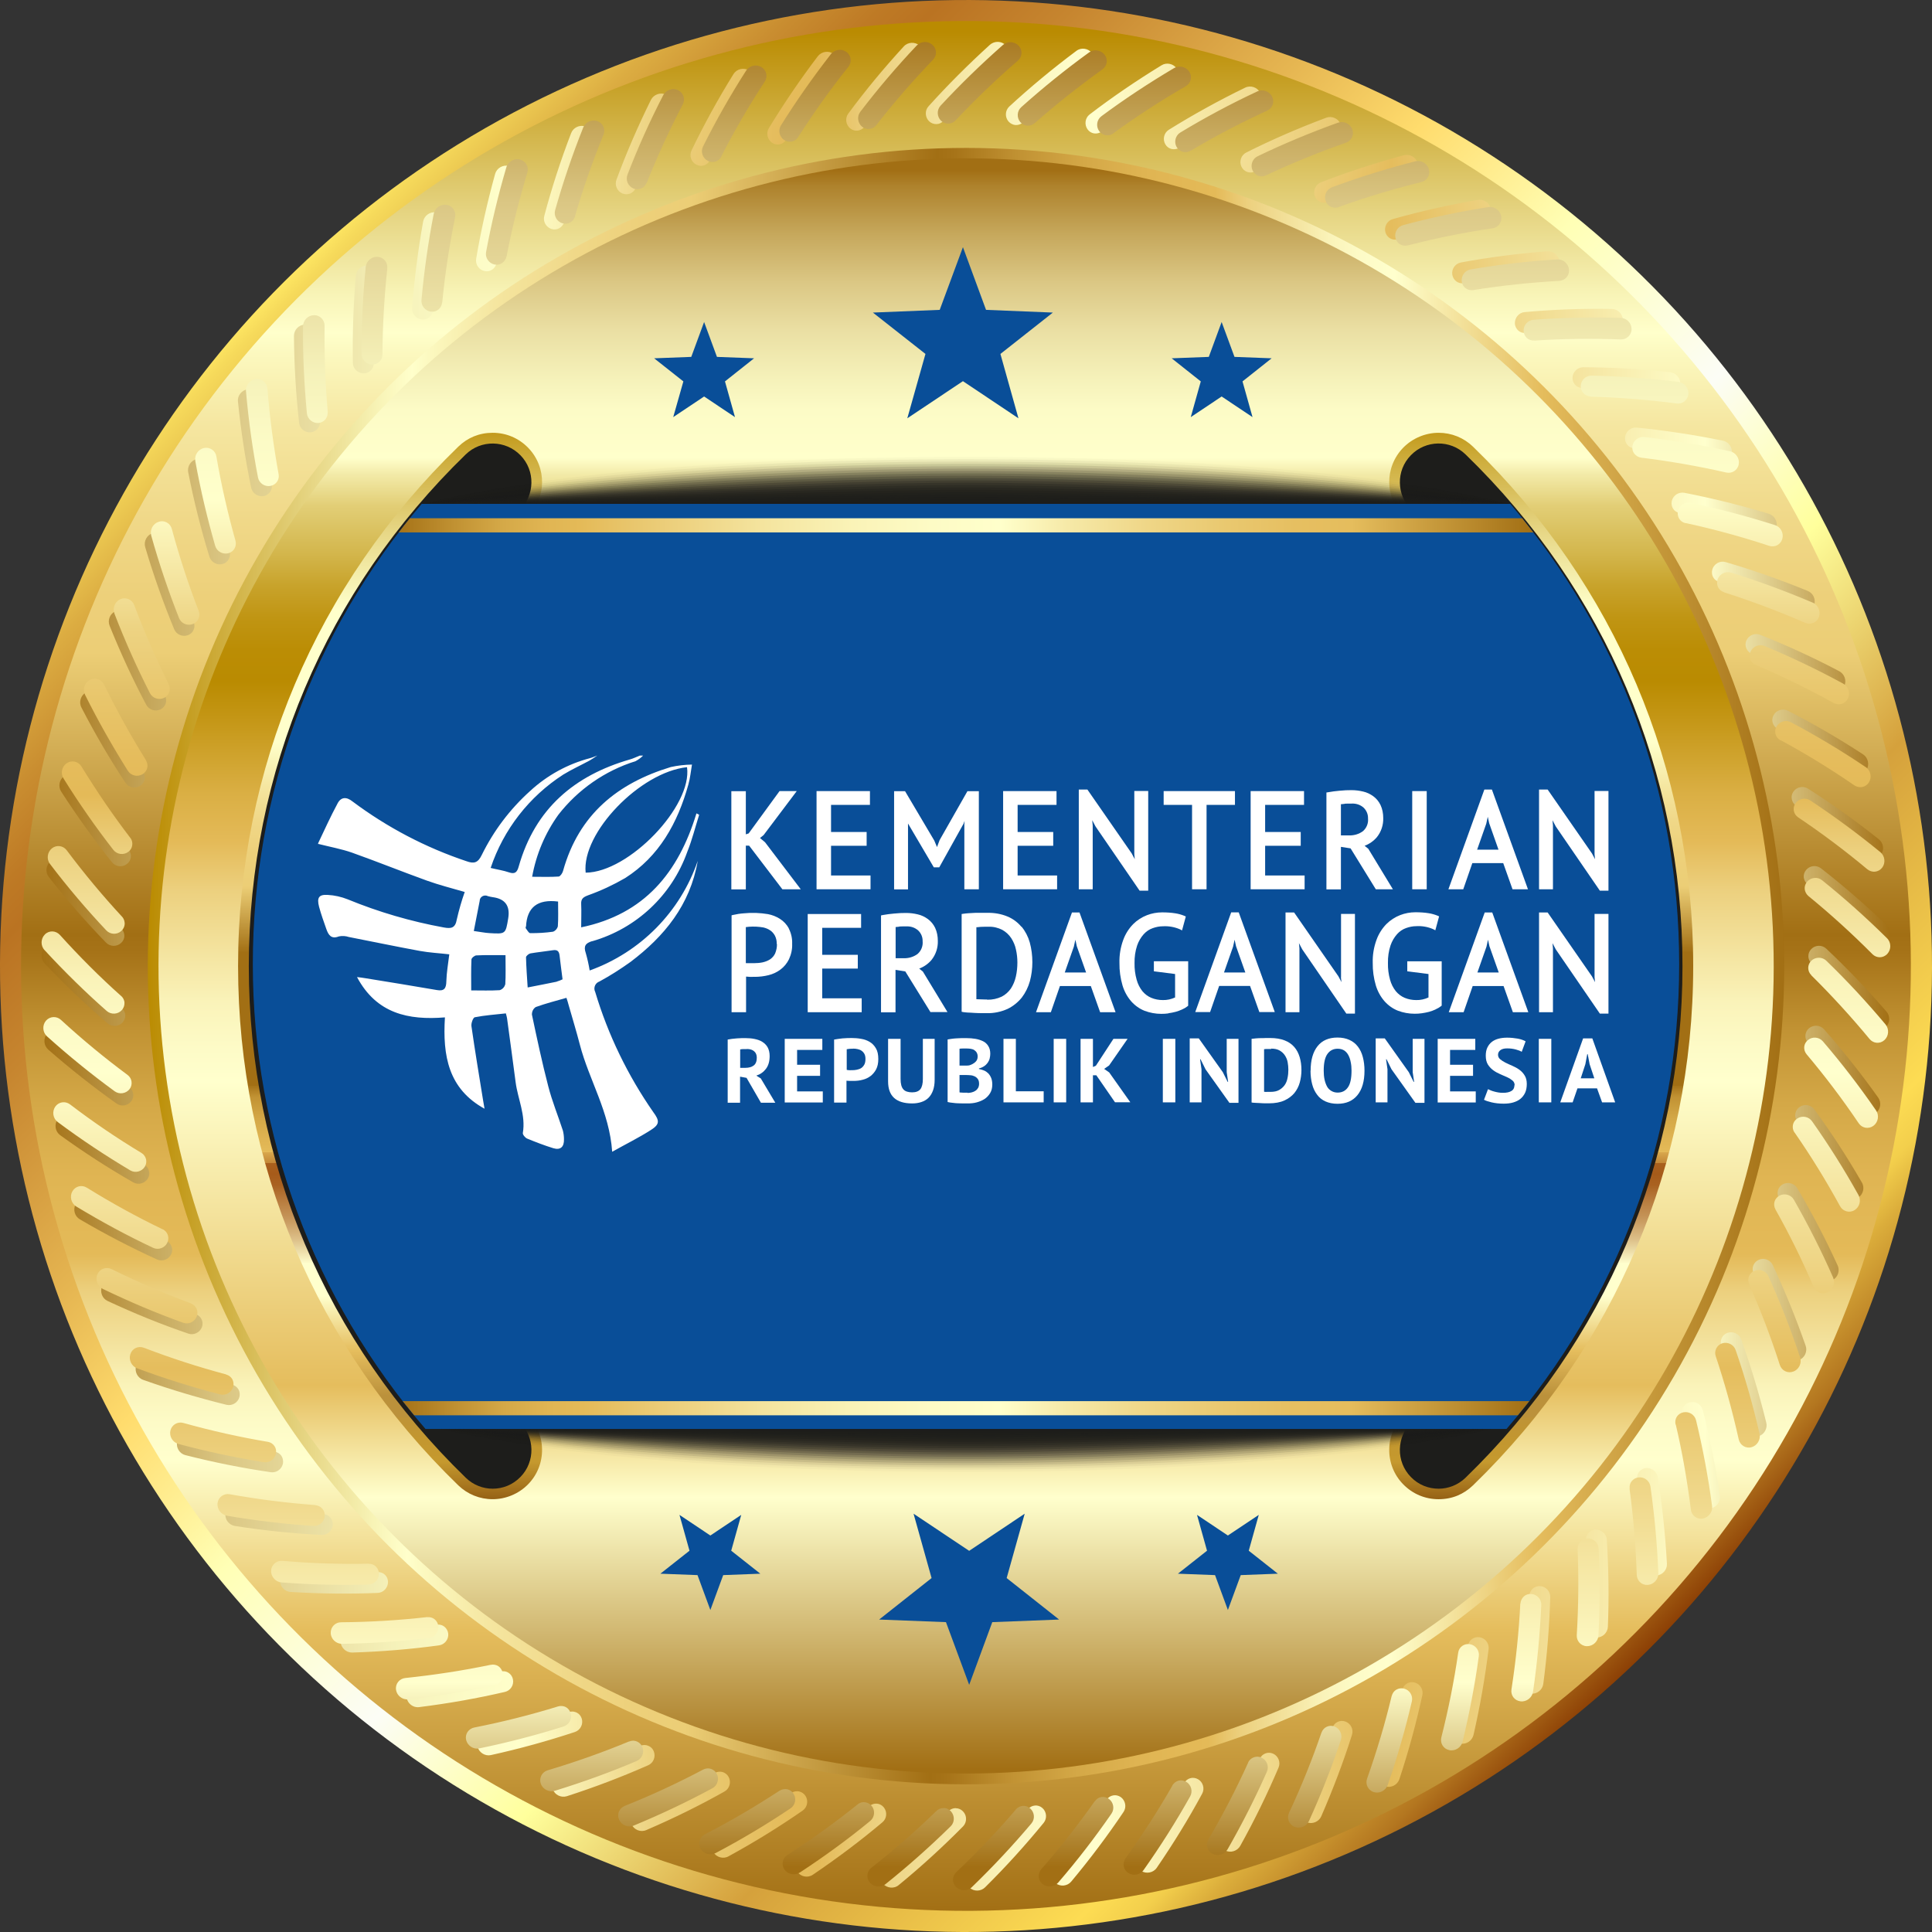 <?xml version="1.0" encoding="UTF-8"?><svg id="Layer_2" xmlns="http://www.w3.org/2000/svg" xmlns:xlink="http://www.w3.org/1999/xlink" viewBox="0 0 163.92 163.92"><rect x="0" y="0" width="163.92" height="163.92" fill="#333333" stroke="none"/><defs><style>.cls-1{opacity:.14;}.cls-1,.cls-2,.cls-3,.cls-4,.cls-5,.cls-6,.cls-7,.cls-8,.cls-9,.cls-10,.cls-11,.cls-12,.cls-13,.cls-14,.cls-15,.cls-16,.cls-17,.cls-18,.cls-19,.cls-20,.cls-21,.cls-22,.cls-23{fill:#1d1d1b;}.cls-2{opacity:0;}.cls-24{fill:url(#linear-gradient-2);}.cls-25{fill:#fff;}.cls-3{opacity:.29;}.cls-4{opacity:.05;}.cls-26{fill:#094e98;}.cls-5{opacity:.38;}.cls-6{opacity:.24;}.cls-7{opacity:.5;}.cls-8{opacity:.17;}.cls-27{fill:url(#linear-gradient-6);}.cls-28{fill:url(#Brass_03-2);}.cls-9{opacity:.4;}.cls-10{opacity:.02;}.cls-11{opacity:.45;}.cls-12{opacity:.1;}.cls-13{opacity:.21;}.cls-14{opacity:.07;}.cls-15{opacity:.36;}.cls-16{opacity:.43;}.cls-17{opacity:.12;}.cls-18{opacity:.33;}.cls-19{opacity:.19;}.cls-29{fill:url(#linear-gradient-5);}.cls-30{clip-path:url(#clippath);}.cls-31{fill:none;}.cls-32{fill:url(#linear-gradient-7);}.cls-20{opacity:.31;}.cls-33{fill:url(#linear-gradient-3);}.cls-21{opacity:.48;}.cls-34{fill:url(#linear-gradient);}.cls-22{opacity:.26;}.cls-35{fill:url(#Brass_03);}.cls-36{fill:url(#linear-gradient-4);}.cls-37{fill:url(#linear-gradient-8);}</style><linearGradient id="linear-gradient" x1="23.75" y1="23.75" x2="139.98" y2="139.98" gradientTransform="translate(106.04 -31.42) rotate(56.99)" gradientUnits="userSpaceOnUse"><stop offset="0" stop-color="#ffe964"/><stop offset=".01" stop-color="#f6da5b"/><stop offset=".05" stop-color="#dcad42"/><stop offset=".09" stop-color="#c98d30"/><stop offset=".12" stop-color="#be7a25"/><stop offset=".14" stop-color="#ba7322"/><stop offset=".19" stop-color="#c6852f"/><stop offset=".29" stop-color="#e5b551"/><stop offset=".36" stop-color="#ffdc6d"/><stop offset=".45" stop-color="#ffffb5"/><stop offset=".56" stop-color="#fcfdf6"/><stop offset=".65" stop-color="#ffff9c"/><stop offset=".76" stop-color="#d5a13c"/><stop offset=".89" stop-color="#fddc53"/><stop offset=".91" stop-color="#f3cf4c"/><stop offset=".93" stop-color="#dbad3b"/><stop offset=".97" stop-color="#b47720"/><stop offset="1" stop-color="#8b3e04"/></linearGradient><linearGradient id="linear-gradient-2" x1="81.96" y1="2.7" x2="81.96" y2="162.22" gradientTransform="translate(149.87 -11.97) rotate(80.87)" gradientUnits="userSpaceOnUse"><stop offset="0" stop-color="#ba8b01"/><stop offset=".04" stop-color="#ccaa37"/><stop offset=".1" stop-color="#e7d786"/><stop offset=".14" stop-color="#f8f4b7"/><stop offset=".16" stop-color="#ffffcb"/><stop offset=".17" stop-color="#fcf9c0"/><stop offset=".21" stop-color="#f5e6a0"/><stop offset=".26" stop-color="#f0d888"/><stop offset=".3" stop-color="#edd07a"/><stop offset=".33" stop-color="#ecce76"/><stop offset=".48" stop-color="#a26f14"/><stop offset=".49" stop-color="#a67318"/><stop offset=".53" stop-color="#c19233"/><stop offset=".57" stop-color="#d4a847"/><stop offset=".61" stop-color="#e0b553"/><stop offset=".65" stop-color="#e4ba58"/><stop offset=".67" stop-color="#ecd07e"/><stop offset=".7" stop-color="#f4e4a0"/><stop offset=".72" stop-color="#faf3b9"/><stop offset=".74" stop-color="#fdfbc7"/><stop offset=".76" stop-color="#ffffcd"/><stop offset=".85" stop-color="#e5bd5d"/><stop offset="1" stop-color="#a26f14"/></linearGradient><linearGradient id="linear-gradient-3" x1="3.52" y1="81.98" x2="160.36" y2="81.98" gradientUnits="userSpaceOnUse"><stop offset="0" stop-color="#a26f14"/><stop offset=".02" stop-color="#ae822c"/><stop offset=".06" stop-color="#c6a85c"/><stop offset=".1" stop-color="#dbc784"/><stop offset=".15" stop-color="#eadfa3"/><stop offset=".19" stop-color="#f5f1b9"/><stop offset=".23" stop-color="#fcfbc6"/><stop offset=".26" stop-color="#ffffcb"/><stop offset=".3" stop-color="#f5e6a2"/><stop offset=".33" stop-color="#edd382"/><stop offset=".37" stop-color="#e8c56a"/><stop offset=".4" stop-color="#e5bc5c"/><stop offset=".42" stop-color="#e4ba58"/><stop offset=".45" stop-color="#ecd07e"/><stop offset=".49" stop-color="#f4e4a0"/><stop offset=".52" stop-color="#faf3b9"/><stop offset=".55" stop-color="#fdfbc7"/><stop offset=".57" stop-color="#ffffcd"/><stop offset=".73" stop-color="#e5bd5d"/><stop offset=".9" stop-color="#ffffcd"/><stop offset="1" stop-color="#a26f14"/></linearGradient><linearGradient id="linear-gradient-4" x1="81.97" y1="1.6" x2="81.97" y2="158.43" xlink:href="#linear-gradient-3"/><linearGradient id="linear-gradient-5" x1="12.54" y1="81.66" x2="151.38" y2="82.26" gradientTransform="translate(163.83 -.09) rotate(89.93)" xlink:href="#linear-gradient-2"/><linearGradient id="linear-gradient-6" x1="81.96" y1="14.42" x2="81.96" y2="150.11" gradientTransform="translate(9.91 -8.83) rotate(6.57)" gradientUnits="userSpaceOnUse"><stop offset="0" stop-color="#a26f14"/><stop offset=".01" stop-color="#ae822c"/><stop offset=".04" stop-color="#c6a85c"/><stop offset=".07" stop-color="#dbc784"/><stop offset=".1" stop-color="#eadfa3"/><stop offset=".13" stop-color="#f5f1b9"/><stop offset=".15" stop-color="#fcfbc6"/><stop offset=".18" stop-color="#ffffcb"/><stop offset=".19" stop-color="#f3eba9"/><stop offset=".21" stop-color="#e2ce76"/><stop offset=".24" stop-color="#d3b64c"/><stop offset=".26" stop-color="#c8a32b"/><stop offset=".28" stop-color="#c09513"/><stop offset=".3" stop-color="#bb8d05"/><stop offset=".32" stop-color="#ba8b01"/><stop offset=".34" stop-color="#c39513"/><stop offset=".39" stop-color="#daaf44"/><stop offset=".42" stop-color="#e4ba58"/><stop offset=".45" stop-color="#ecd07e"/><stop offset=".49" stop-color="#f4e4a0"/><stop offset=".52" stop-color="#faf3b9"/><stop offset=".55" stop-color="#fdfbc7"/><stop offset=".57" stop-color="#ffffcd"/><stop offset=".76" stop-color="#e5bd5d"/><stop offset=".83" stop-color="#ffffcd"/><stop offset="1" stop-color="#a26f14"/></linearGradient><linearGradient id="Brass_03" x1="130.77" y1="34.83" x2="130.77" y2="128.72" gradientUnits="userSpaceOnUse"><stop offset="0" stop-color="#ba8b01"/><stop offset=".04" stop-color="#ccaa37"/><stop offset=".11" stop-color="#e7d786"/><stop offset=".16" stop-color="#f8f4b7"/><stop offset=".18" stop-color="#ffffcb"/><stop offset=".3" stop-color="#ffffcb"/><stop offset=".31" stop-color="#fcf9c0"/><stop offset=".34" stop-color="#f5e6a0"/><stop offset=".37" stop-color="#f0d888"/><stop offset=".4" stop-color="#edd07a"/><stop offset=".43" stop-color="#ecce76"/><stop offset=".49" stop-color="#a26f14"/><stop offset=".61" stop-color="#a26f14"/><stop offset=".61" stop-color="#a67318"/><stop offset=".62" stop-color="#c19233"/><stop offset=".64" stop-color="#d4a847"/><stop offset=".66" stop-color="#e0b553"/><stop offset=".67" stop-color="#e4ba58"/><stop offset=".67" stop-color="#d9a94d"/><stop offset=".68" stop-color="#c38737"/><stop offset=".68" stop-color="#b36e27"/><stop offset=".68" stop-color="#a9601d"/><stop offset=".69" stop-color="#a65b1a"/><stop offset=".7" stop-color="#a96221"/><stop offset=".71" stop-color="#b47537"/><stop offset=".73" stop-color="#c6965a"/><stop offset=".75" stop-color="#dec28b"/><stop offset=".77" stop-color="#fdfbc9"/><stop offset=".77" stop-color="#ffffcd"/><stop offset=".8" stop-color="#ffffcd"/><stop offset=".85" stop-color="#e5bd5d"/><stop offset=".89" stop-color="#bb913b"/><stop offset=".91" stop-color="#bb913b"/><stop offset=".91" stop-color="#be9337"/><stop offset=".93" stop-color="#c3972f"/><stop offset=".95" stop-color="#c5992e"/><stop offset="1" stop-color="#7f470a"/></linearGradient><linearGradient id="Brass_03-2" x1="33.11" x2="33.11" xlink:href="#Brass_03"/><linearGradient id="linear-gradient-7" x1="33.83" y1="44.57" x2="130.09" y2="44.57" gradientUnits="userSpaceOnUse"><stop offset="0" stop-color="#a26f14"/><stop offset="0" stop-color="#a67318"/><stop offset=".05" stop-color="#c19233"/><stop offset=".09" stop-color="#d4a847"/><stop offset=".13" stop-color="#e0b553"/><stop offset=".16" stop-color="#e4ba58"/><stop offset=".24" stop-color="#eccf7c"/><stop offset=".32" stop-color="#f4e49e"/><stop offset=".4" stop-color="#faf3b7"/><stop offset=".47" stop-color="#fdfbc5"/><stop offset=".53" stop-color="#ffffcb"/><stop offset=".59" stop-color="#f6e9a7"/><stop offset=".66" stop-color="#efd687"/><stop offset=".73" stop-color="#e9c86f"/><stop offset=".79" stop-color="#e6bf61"/><stop offset=".84" stop-color="#e5bd5d"/><stop offset="1" stop-color="#a26f14"/></linearGradient><linearGradient id="linear-gradient-8" x1="34.17" y1="119.48" x2="129.75" y2="119.48" xlink:href="#linear-gradient-7"/><clipPath id="clippath"><polyline class="cls-31" points="138.65 100.44 25.37 100.44 25.37 61.37 138.65 61.37"/></clipPath></defs><g id="Ebene_1"><g><g><circle class="cls-34" cx="81.96" cy="81.96" r="81.96" transform="translate(-31.42 106.04) rotate(-56.99)"/><circle class="cls-24" cx="81.96" cy="81.96" r="80.17" transform="translate(-11.97 149.87) rotate(-80.87)"/><path class="cls-33" d="m81.1,153.42c.22,0,.44.09.61.27.34.35.34.92,0,1.27-1.7,1.72-3.52,3.39-5.46,4.98-.39.33-.99.27-1.33-.11-.34-.38-.28-.95.11-1.27,1.93-1.57,3.75-3.2,5.45-4.9.17-.17.39-.25.61-.25Zm-7.32-.2c-1.85,1.53-3.82,2.99-5.89,4.36-.42.28-.53.84-.23,1.25.3.41.89.52,1.31.23,2.08-1.41,4.05-2.89,5.9-4.45.38-.32.42-.88.12-1.26-.15-.19-.36-.3-.58-.32-.22-.02-.45.04-.63.2Zm-6.63-1.08c-1.99,1.35-4.08,2.61-6.27,3.79-.44.24-.61.78-.35,1.22.26.44.84.6,1.28.35,2.2-1.2,4.3-2.5,6.29-3.88.4-.28.51-.84.24-1.25-.13-.2-.33-.33-.55-.38-.22-.04-.45,0-.65.13Zm-6.5-1.7c-2.1,1.15-4.31,2.22-6.6,3.18-.46.19-.68.72-.46,1.18.22.46.78.68,1.25.47,2.3-.99,4.52-2.08,6.63-3.27.43-.24.58-.79.36-1.22-.11-.21-.3-.36-.51-.43-.21-.06-.45-.04-.66.07Zm-6.31-2.3c-2.2.95-4.5,1.8-6.87,2.54-.48.15-.74.65-.57,1.13.17.48.71.74,1.19.59,2.39-.77,4.69-1.65,6.91-2.63.45-.2.65-.73.47-1.18-.09-.23-.26-.39-.47-.47-.2-.09-.44-.09-.66,0Zm-6.07-2.89c-2.29.74-4.65,1.37-7.08,1.89-.49.1-.8.58-.67,1.07.13.49.64.81,1.13.7,2.45-.54,4.83-1.2,7.13-1.96.47-.16.72-.67.58-1.13-.07-.23-.22-.41-.42-.51-.2-.1-.43-.13-.66-.05Zm-5.77-3.44c-2.34.52-4.76.93-7.23,1.22-.5.06-.85.5-.77,1.01.08.5.56.87,1.06.8,2.49-.31,4.92-.74,7.28-1.29.48-.11.78-.59.68-1.07-.05-.24-.19-.43-.37-.55-.18-.12-.42-.17-.65-.11Zm-5.43-3.97c-2.38.3-4.82.49-7.31.54-.5.01-.89.42-.86.93.03.51.48.91.98.9,2.51-.08,4.97-.28,7.37-.61.49-.07.83-.52.78-1-.03-.24-.15-.44-.32-.58-.17-.14-.4-.21-.64-.17Zm-5.04-4.46c-2.4.08-4.85.04-7.33-.14-.5-.03-.93.34-.94.85-.02.51.39.95.9.98,2.5.15,4.97.18,7.39.08.49-.02.87-.44.87-.93,0-.24-.1-.46-.26-.61-.16-.15-.38-.24-.62-.23Zm-4.6-4.91c-2.4-.14-4.83-.41-7.28-.82-.5-.08-.96.25-1.02.76-.07.51.3.98.8,1.06,2.48.39,4.93.64,7.35.76.49.03.91-.36.95-.84.02-.24-.06-.47-.2-.63-.15-.17-.35-.28-.6-.29Zm-4.13-5.31c-2.38-.36-4.77-.86-7.18-1.49-.49-.13-.98.16-1.09.66-.11.5.21,1.01.7,1.13,2.43.62,4.85,1.1,7.25,1.45.49.07.94-.27,1.03-.75.04-.24-.02-.47-.14-.65-.13-.18-.33-.31-.57-.34Zm-3.61-5.67c-2.33-.58-4.67-1.3-7-2.16-.47-.17-.99.07-1.14.55-.15.48.11,1.02.59,1.19,2.36.84,4.73,1.54,7.08,2.12.48.11.96-.18,1.09-.65.06-.23.03-.47-.08-.66-.11-.19-.3-.33-.53-.4Zm-3.07-5.98c-2.26-.8-4.53-1.74-6.77-2.81-.46-.22-.99-.02-1.19.44-.2.47.01,1.03.47,1.24,2.27,1.06,4.56,1.99,6.85,2.77.46.16.97-.09,1.15-.54.09-.23.07-.46-.02-.66-.09-.2-.26-.36-.49-.44Zm-2.49-6.24c-2.18-1.01-4.34-2.16-6.48-3.43-.43-.26-.98-.12-1.23.33-.25.45-.08,1.03.35,1.28,2.16,1.27,4.36,2.41,6.56,3.41.45.2.98,0,1.19-.43.11-.22.12-.46.04-.66-.07-.21-.23-.39-.45-.49Zm-1.89-6.45c-2.07-1.21-4.12-2.56-6.12-4.03-.41-.3-.97-.21-1.25.21-.28.42-.18,1.01.23,1.31,2.03,1.47,4.11,2.81,6.21,4.01.43.24.98.09,1.23-.32.13-.21.16-.44.1-.66-.05-.21-.19-.41-.4-.53Zm-1.27-6.6c-1.95-1.4-3.86-2.93-5.72-4.59-.37-.34-.94-.3-1.27.09-.32.39-.27.99.11,1.33,1.89,1.65,3.83,3.18,5.8,4.58.4.28.96.19,1.25-.2.15-.19.2-.43.16-.64-.03-.22-.15-.42-.35-.56Zm-.64-6.69c-1.81-1.58-3.57-3.28-5.26-5.1-.34-.37-.91-.39-1.27-.03-.36.36-.36.96-.02,1.33,1.72,1.82,3.51,3.52,5.35,5.1.37.32.94.28,1.27-.08.16-.18.24-.4.23-.62-.01-.22-.11-.44-.3-.6Zm-.02-6.73c-1.66-1.74-3.25-3.6-4.77-5.57-.31-.4-.87-.47-1.26-.14-.39.33-.45.92-.14,1.32,1.55,1.97,3.17,3.83,4.86,5.57.34.35.91.36,1.27.03.18-.16.28-.38.28-.6,0-.22-.07-.44-.24-.62Zm.6-6.7c-1.48-1.89-2.9-3.89-4.22-5.99-.27-.43-.82-.55-1.24-.26-.42.29-.54.88-.26,1.31,1.36,2.11,2.8,4.11,4.31,6,.31.38.87.45,1.26.15.2-.15.31-.35.34-.57.03-.22-.03-.45-.18-.64Zm1.23-6.61c-1.3-2.02-2.52-4.14-3.64-6.36-.23-.45-.77-.62-1.21-.38-.44.25-.62.82-.38,1.28,1.15,2.23,2.4,4.36,3.73,6.38.27.41.83.53,1.24.27.21-.13.34-.32.39-.54.05-.22.01-.45-.12-.65Zm1.85-6.46c-1.1-2.13-2.12-4.36-3.02-6.68-.18-.47-.71-.69-1.17-.49-.47.2-.69.76-.5,1.23.94,2.33,1.97,4.57,3.11,6.71.23.43.77.6,1.21.39.22-.11.37-.29.44-.5.07-.21.06-.45-.06-.66Zm2.45-6.26c-.9-2.23-1.7-4.54-2.38-6.93-.14-.48-.64-.76-1.12-.6-.49.16-.76.69-.62,1.18.71,2.41,1.54,4.73,2.46,6.97.19.45.71.67,1.17.5.23-.09.4-.25.48-.46.09-.2.1-.44,0-.66Zm3.03-6c-.69-2.3-1.26-4.68-1.72-7.12-.09-.49-.56-.81-1.06-.7-.49.11-.82.62-.72,1.12.48,2.46,1.09,4.86,1.8,7.17.15.47.65.74,1.12.61.23-.06.42-.21.52-.41.11-.19.14-.43.07-.66Zm3.58-5.69c-.47-2.36-.82-4.78-1.05-7.25-.05-.5-.48-.86-.99-.8-.5.07-.88.54-.82,1.04.25,2.49.63,4.93,1.12,7.31.1.48.58.79,1.05.71.24-.04.44-.18.56-.36.13-.18.18-.41.13-.65Zm4.09-5.34c-.25-2.39-.37-4.83-.37-7.32,0-.5-.4-.9-.91-.88-.51.02-.92.45-.92.96.02,2.51.17,4.97.44,7.38.05.49.5.84.98.8.24-.02.45-.14.59-.3.14-.17.22-.39.19-.64Zm4.57-4.93c-.02-2.4.08-4.85.31-7.32.05-.5-.32-.94-.82-.96-.51-.03-.96.37-1.01.87-.21,2.5-.29,4.97-.25,7.39,0,.49.42.88.9.89.24,0,.46-.09.62-.25.16-.16.25-.37.25-.62Zm5.01-4.49c.2-2.4.53-4.82.99-7.26.09-.49-.23-.96-.73-1.04-.5-.08-.99.28-1.08.78-.44,2.47-.75,4.92-.93,7.33-.04.49.33.92.82.97.24.03.47-.05.64-.19.17-.14.29-.35.3-.59Zm5.41-4c.42-2.37.97-4.75,1.66-7.14.14-.48-.14-.98-.63-1.1-.49-.12-1.01.18-1.15.67-.67,2.42-1.21,4.83-1.61,7.21-.08.49.25.95.72,1.04.24.05.47,0,.65-.13.18-.12.31-.32.36-.56Zm5.75-3.48c.64-2.32,1.41-4.64,2.32-6.95.18-.47-.05-.99-.53-1.16-.48-.17-1.03.09-1.21.56-.9,2.34-1.66,4.69-2.28,7.03-.13.48.16.97.62,1.11.23.07.47.04.66-.07.19-.11.34-.29.41-.52Zm6.05-2.92c.85-2.24,1.84-4.48,2.97-6.7.23-.45.05-.99-.41-1.2-.46-.21-1.03,0-1.26.45-1.11,2.25-2.09,4.51-2.93,6.79-.17.46.07.98.52,1.16.23.09.46.08.66,0,.2-.09.37-.25.46-.48Zm6.3-2.34c1.06-2.16,2.26-4.29,3.59-6.39.27-.42.14-.98-.3-1.23-.44-.25-1.02-.11-1.29.33-1.32,2.13-2.51,4.3-3.56,6.48-.21.44-.03.98.41,1.2.22.11.45.13.66.06.21-.07.39-.22.5-.44Zm6.49-1.73c1.26-2.04,2.65-4.06,4.17-6.02.31-.4.23-.96-.18-1.26-.41-.3-1.01-.2-1.32.2-1.52,2-2.9,4.04-4.16,6.11-.25.42-.12.97.29,1.24.2.13.44.17.65.12.21-.05.41-.18.54-.39Zm6.63-1.11c1.45-1.92,3.02-3.79,4.72-5.61.34-.37.32-.93-.06-1.27-.38-.33-.99-.3-1.33.08-1.7,1.85-3.27,3.75-4.71,5.7-.29.39-.21.95.17,1.26.19.15.42.21.64.18.22-.03.43-.14.57-.33Zm6.71-.49c1.62-1.77,3.36-3.49,5.22-5.14.38-.33.41-.9.05-1.27-.35-.37-.95-.38-1.33-.05-1.86,1.69-3.6,3.43-5.22,5.23-.33.36-.3.93.05,1.27.18.17.4.24.62.24.22,0,.44-.1.6-.28Zm6.73.14c1.78-1.62,3.67-3.17,5.68-4.64.41-.3.49-.86.17-1.26-.32-.4-.92-.48-1.32-.17-2.01,1.5-3.91,3.08-5.69,4.72-.36.34-.38.9-.06,1.27.16.18.38.28.59.3.22.01.45-.06.63-.22Zm6.68.76c1.92-1.44,3.95-2.81,6.09-4.08.43-.26.57-.81.29-1.24-.28-.43-.87-.56-1.3-.29-2.14,1.31-4.18,2.7-6.1,4.17-.39.3-.46.86-.18,1.26.14.2.35.32.56.35.22.03.45-.02.64-.16Zm6.58,1.39c2.05-1.25,4.2-2.42,6.45-3.49.45-.22.64-.75.41-1.2-.24-.45-.81-.64-1.27-.41-2.26,1.1-4.41,2.29-6.47,3.57-.42.26-.54.82-.3,1.23.12.21.31.35.53.4.21.05.45.02.66-.1Zm6.42,2c2.16-1.05,4.41-2.01,6.75-2.86.47-.17.71-.69.52-1.16-.19-.47-.75-.71-1.22-.53-2.35.88-4.61,1.86-6.78,2.95-.44.22-.62.76-.41,1.2.1.22.28.37.49.45.21.07.44.07.66-.04Zm6.2,2.6c2.25-.85,4.58-1.59,6.99-2.22.49-.13.77-.62.62-1.1-.15-.49-.68-.78-1.17-.65-2.42.66-4.77,1.42-7.03,2.3-.46.18-.69.7-.53,1.16.08.23.24.4.44.49.2.09.43.11.66.02Zm5.93,3.17c2.32-.63,4.71-1.15,7.16-1.56.5-.08.83-.54.72-1.04-.1-.5-.6-.84-1.1-.75-2.47.43-4.88.97-7.21,1.63-.47.13-.75.63-.63,1.1.06.23.21.42.4.53.19.11.42.15.66.08Zm5.61,3.71c2.36-.41,4.79-.71,7.28-.88.5-.03.87-.46.82-.97-.06-.5-.52-.89-1.03-.85-2.5.19-4.95.51-7.33.95-.48.09-.81.56-.73,1.04.04.24.17.44.35.57.18.13.41.19.65.14Zm5.24,4.22c2.39-.19,4.84-.26,7.33-.2.5.01.91-.38.91-.89,0-.51-.43-.93-.94-.94-2.51-.04-4.97.05-7.39.27-.49.04-.85.48-.83.97.01.24.13.45.29.6.17.15.39.22.63.2Zm4.82,4.69c2.4.03,4.85.19,7.31.48.5.06.94-.3.98-.8.04-.51-.35-.97-.85-1.03-2.49-.27-4.96-.41-7.38-.42-.49,0-.89.4-.91.88,0,.24.08.46.23.62.15.16.37.26.61.26Zm4.37,5.11c2.39.25,4.8.64,7.24,1.16.49.11.97-.21,1.05-.71.09-.5-.25-1-.75-1.1-2.46-.5-4.9-.87-7.31-1.11-.49-.05-.93.31-.99.8-.03.24.04.47.17.64.14.17.34.29.58.32Zm3.87,5.5c2.35.48,4.72,1.08,7.1,1.83.48.15.98-.11,1.11-.61.13-.49-.16-1.02-.65-1.17-2.4-.73-4.8-1.32-7.17-1.78-.48-.09-.95.23-1.06.7-.05.24,0,.47.11.65.12.18.31.32.55.37Zm3.34,5.83c2.3.69,4.6,1.52,6.89,2.49.46.2.99-.02,1.17-.5.18-.48-.06-1.03-.53-1.22-2.32-.95-4.65-1.77-6.97-2.45-.47-.14-.97.14-1.12.6-.07.23-.05.47.05.66.1.2.28.35.52.42Zm2.78,6.12c2.22.91,4.44,1.95,6.63,3.12.44.24.99.07,1.21-.39.23-.46.03-1.03-.42-1.27-2.22-1.17-4.46-2.2-6.71-3.09-.46-.18-.98.04-1.17.49-.1.22-.09.46,0,.66.08.2.25.38.47.47Zm2.19,6.35c2.13,1.11,4.23,2.36,6.31,3.74.42.28.97.16,1.24-.27.26-.43.13-1.02-.29-1.3-2.1-1.37-4.24-2.61-6.39-3.71-.44-.22-.98-.05-1.21.38-.12.21-.14.45-.07.66.07.21.21.4.43.51Zm1.58,6.53c2.01,1.31,3.99,2.75,5.92,4.31.39.32.96.26,1.26-.15.31-.41.23-1-.17-1.32-1.96-1.56-3.97-3-6.01-4.3-.41-.26-.97-.14-1.24.26-.14.2-.18.43-.13.65.04.22.17.42.38.55Zm.96,6.65c1.88,1.49,3.72,3.11,5.5,4.85.36.35.93.34,1.27-.03.34-.38.32-.98-.05-1.33-1.81-1.74-3.67-3.35-5.58-4.84-.39-.3-.95-.23-1.26.14-.16.19-.22.42-.2.63.03.22.13.43.32.58Zm.33,6.72c1.74,1.66,3.41,3.44,5.02,5.34.32.38.89.43,1.27.08.38-.34.41-.95.08-1.33-1.64-1.9-3.35-3.68-5.11-5.34-.36-.34-.93-.32-1.27.03-.17.17-.25.39-.25.61,0,.22.09.44.27.61Zm-.29,6.72c1.57,1.81,3.08,3.74,4.5,5.78.29.41.85.51,1.25.2.41-.31.5-.9.2-1.32-1.45-2.04-2.99-3.98-4.59-5.79-.33-.37-.89-.4-1.27-.09-.19.16-.29.37-.31.59-.02.22.05.45.21.63Zm-.92,6.66c1.4,1.95,2.71,4.02,3.94,6.18.25.44.8.59,1.23.32.43-.27.58-.85.32-1.29-1.25-2.17-2.6-4.24-4.03-6.2-.29-.4-.85-.49-1.25-.21-.2.14-.33.34-.36.56-.04.22,0,.45.15.65Zm-1.54,6.54c1.21,2.08,2.32,4.25,3.34,6.53.21.46.74.66,1.19.43.45-.23.66-.79.44-1.26-1.04-2.28-2.19-4.47-3.42-6.55-.25-.42-.8-.56-1.23-.33-.21.12-.36.31-.41.52-.06.21-.03.45.09.66Zm-2.15,6.37c1,2.18,1.91,4.46,2.7,6.81.16.48.67.73,1.15.55.48-.18.73-.73.56-1.21-.83-2.37-1.76-4.65-2.79-6.85-.21-.44-.74-.64-1.19-.44-.22.1-.38.27-.46.48-.08.2-.08.44.03.66Zm-2.74,6.14c.79,2.27,1.48,4.61,2.05,7.04.12.49.6.79,1.09.65.49-.14.79-.66.67-1.15-.6-2.44-1.31-4.8-2.13-7.08-.17-.46-.68-.7-1.14-.55-.23.07-.41.23-.5.43-.1.2-.12.43-.04.66Zm-3.31,5.85c.58,2.33,1.04,4.73,1.39,7.2.07.5.52.84,1.02.75.5-.09.85-.58.78-1.08-.37-2.48-.86-4.9-1.46-7.25-.12-.48-.61-.77-1.09-.66-.24.05-.43.2-.54.38-.12.19-.16.42-.1.66Zm-3.84,5.52c.36,2.37.6,4.81.71,7.29.02.5.44.88.95.84.51-.04.9-.5.87-1-.14-2.5-.4-4.96-.78-7.35-.08-.48-.54-.82-1.02-.76-.24.03-.44.16-.57.33-.13.17-.2.4-.16.65Zm-4.34,5.14c.13,2.4.15,4.85.03,7.33-.02.5.36.92.87.93.51,0,.94-.41.96-.92.1-2.51.06-4.97-.09-7.39-.03-.49-.46-.86-.95-.85-.24,0-.45.11-.6.28-.15.16-.23.38-.22.63Zm-4.8,4.72c-.09,2.4-.3,4.84-.65,7.3-.07.5.27.95.78,1,.51.05.98-.32,1.05-.83.33-2.49.52-4.95.59-7.37.01-.49-.38-.9-.86-.93-.24-.01-.47.07-.63.22-.16.15-.27.36-.28.6Zm-5.21,4.25c-.31,2.38-.75,4.79-1.33,7.21-.12.49.18.97.68,1.07.5.1,1-.23,1.12-.73.56-2.44.98-4.88,1.28-7.28.06-.49-.29-.94-.77-1.01-.24-.04-.47.03-.65.16-.18.13-.3.33-.33.58Zm-5.59,3.74c-.53,2.34-1.2,4.7-1.99,7.05-.16.47.09.98.58,1.13.49.14,1.02-.13,1.18-.62.79-2.38,1.43-4.76,1.95-7.13.1-.48-.2-.96-.67-1.07-.24-.06-.47-.02-.66.1-.19.12-.33.31-.38.54Zm-5.91,3.21c-.75,2.28-1.63,4.56-2.65,6.83-.21.46,0,.99.47,1.18.47.19,1.03-.04,1.23-.5,1-2.3,1.88-4.61,2.61-6.92.15-.47-.11-.97-.57-1.13-.23-.08-.46-.06-.66.04-.2.1-.36.27-.43.51Zm-6.18,2.63c-.96,2.2-2.05,4.39-3.28,6.55-.25.44-.09.98.36,1.22.45.24,1.03.06,1.28-.39,1.22-2.19,2.3-4.41,3.25-6.64.19-.45-.02-.98-.46-1.18-.22-.1-.46-.1-.66-.02-.21.08-.38.24-.48.46Zm-6.4,2.04c-1.16,2.1-2.46,4.18-3.88,6.22-.29.41-.19.97.24,1.25.43.27,1.02.16,1.31-.26,1.42-2.07,2.71-4.17,3.86-6.3.23-.43.07-.98-.35-1.22-.21-.12-.45-.15-.66-.09-.21.06-.4.2-.52.41Zm-6.57,1.43c-1.36,1.98-2.84,3.93-4.45,5.82-.33.38-.28.95.12,1.26.4.32,1,.25,1.32-.14,1.61-1.93,3.09-3.9,4.44-5.91.27-.41.16-.96-.23-1.25-.2-.14-.43-.19-.65-.15-.22.04-.42.16-.56.36Zm-6.67.8c-1.54,1.85-3.2,3.64-4.98,5.38-.36.35-.36.92,0,1.27.37.35.97.34,1.33-.02,1.78-1.76,3.44-3.6,4.97-5.47.31-.38.25-.95-.11-1.26-.18-.16-.41-.23-.63-.21-.22.02-.43.12-.59.31Z"/><path class="cls-36" d="m80.08,153.4c.22,0,.44.1.6.28.33.36.33.93-.02,1.27-1.73,1.7-3.57,3.34-5.53,4.91-.4.32-1,.26-1.33-.13-.33-.39-.26-.95.13-1.26,1.96-1.54,3.8-3.14,5.52-4.82.17-.17.4-.25.62-.24Zm-7.32-.3c-1.87,1.5-3.86,2.94-5.95,4.28-.42.27-.54.83-.25,1.24.29.42.88.53,1.31.25,2.1-1.38,4.09-2.83,5.96-4.37.38-.31.44-.88.14-1.26-.15-.19-.36-.3-.58-.33-.22-.03-.45.03-.64.19Zm-6.62-1.17c-2.01,1.32-4.12,2.56-6.33,3.7-.45.23-.62.77-.37,1.22.25.44.83.61,1.28.37,2.22-1.17,4.34-2.44,6.35-3.79.41-.27.52-.83.26-1.24-.13-.21-.33-.34-.54-.38-.22-.04-.45,0-.65.12Zm-6.48-1.79c-2.12,1.12-4.34,2.16-6.65,3.08-.47.19-.69.71-.48,1.18.21.46.77.69,1.24.49,2.32-.96,4.55-2.02,6.68-3.17.43-.23.59-.78.37-1.21-.11-.22-.29-.36-.5-.43-.21-.07-.45-.05-.66.06Zm-6.28-2.39c-2.22.92-4.53,1.74-6.91,2.45-.48.14-.75.64-.59,1.13.16.48.7.75,1.19.61,2.4-.74,4.72-1.58,6.95-2.53.45-.19.66-.72.49-1.17-.09-.23-.26-.39-.46-.48-.2-.09-.44-.1-.66,0Zm-6.03-2.97c-2.3.71-4.67,1.31-7.11,1.79-.49.1-.81.57-.69,1.06.12.49.63.82,1.12.71,2.46-.51,4.85-1.13,7.15-1.86.47-.15.73-.65.6-1.12-.07-.23-.22-.42-.41-.52-.19-.1-.43-.13-.66-.06Zm-5.72-3.53c-2.35.49-4.77.86-7.24,1.12-.5.05-.86.49-.79,1,.07.5.55.87,1.05.81,2.49-.27,4.93-.67,7.3-1.19.48-.1.79-.58.7-1.06-.05-.24-.18-.43-.36-.56-.18-.12-.42-.17-.65-.12Zm-5.37-4.05c-2.39.27-4.83.42-7.32.44-.5,0-.9.41-.88.92.02.51.46.92.97.91,2.51-.04,4.97-.21,7.37-.5.49-.06.84-.51.79-.99-.02-.24-.14-.45-.31-.59-.17-.14-.4-.21-.64-.18Zm-4.97-4.53c-2.4.05-4.85-.03-7.33-.24-.5-.04-.93.33-.96.83-.02.51.38.96.88,1,2.5.19,4.97.25,7.39.18.49-.01.88-.43.88-.91,0-.24-.1-.46-.25-.61-.16-.16-.37-.25-.62-.24Zm-4.53-4.97c-2.4-.18-4.82-.48-7.27-.92-.5-.09-.96.24-1.03.74-.07.51.29.99.79,1.08,2.47.42,4.92.71,7.34.87.49.03.92-.34.96-.83.02-.24-.05-.47-.2-.63-.14-.17-.35-.28-.59-.3Zm-4.05-5.37c-2.37-.4-4.76-.93-7.15-1.6-.48-.14-.98.15-1.1.64-.12.49.19,1.01.68,1.14,2.42.65,4.84,1.16,7.23,1.55.49.08.95-.26,1.04-.73.05-.24,0-.47-.13-.65-.13-.18-.32-.31-.56-.35Zm-3.53-5.72c-2.32-.62-4.65-1.37-6.97-2.26-.47-.18-.99.05-1.15.54-.16.48.1,1.03.57,1.2,2.35.88,4.71,1.61,7.05,2.22.48.12.97-.17,1.1-.63.07-.23.03-.47-.07-.66-.11-.19-.29-.34-.53-.4Zm-2.98-6.03c-2.25-.83-4.5-1.8-6.73-2.9-.45-.22-.99-.04-1.2.43-.21.46,0,1.03.46,1.25,2.26,1.09,4.53,2.05,6.81,2.87.46.17.98-.08,1.15-.53.09-.23.08-.46-.01-.66-.09-.2-.26-.37-.49-.45Zm-2.4-6.28c-2.17-1.04-4.31-2.22-6.43-3.53-.43-.27-.98-.13-1.23.31-.25.44-.1,1.03.34,1.29,2.15,1.3,4.32,2.47,6.51,3.5.44.21.98.02,1.2-.42.11-.22.12-.45.05-.66-.07-.21-.22-.39-.44-.5Zm-1.8-6.48c-2.06-1.24-4.08-2.61-6.06-4.12-.4-.3-.96-.22-1.25.19-.29.42-.2,1.01.21,1.31,2.01,1.5,4.07,2.86,6.15,4.1.42.25.97.11,1.23-.3.13-.21.16-.44.11-.65-.05-.21-.19-.41-.39-.53Zm-1.18-6.62c-1.93-1.43-3.82-2.99-5.65-4.67-.37-.34-.94-.31-1.27.07-.33.39-.29.99.09,1.33,1.87,1.68,3.78,3.23,5.74,4.66.4.29.96.2,1.26-.18.15-.19.2-.42.17-.64-.03-.22-.14-.42-.34-.57Zm-.55-6.7c-1.79-1.6-3.52-3.33-5.19-5.18-.34-.37-.91-.4-1.27-.04-.36.36-.38.96-.03,1.33,1.7,1.84,3.46,3.57,5.28,5.17.37.32.94.29,1.27-.07.16-.18.24-.4.23-.62,0-.22-.11-.44-.29-.6Zm.08-6.73c-1.63-1.76-3.2-3.64-4.69-5.63-.3-.4-.86-.48-1.26-.16-.39.32-.47.92-.16,1.32,1.52,2,3.12,3.88,4.78,5.64.34.36.91.38,1.27.05.18-.16.28-.38.29-.6,0-.22-.06-.44-.23-.62Zm.7-6.69c-1.46-1.91-2.84-3.93-4.14-6.05-.26-.43-.82-.56-1.24-.28-.43.28-.55.87-.28,1.3,1.33,2.13,2.74,4.15,4.23,6.06.3.39.87.46,1.26.17.2-.14.31-.35.34-.57.03-.22-.02-.45-.17-.64Zm1.33-6.59c-1.27-2.04-2.46-4.18-3.55-6.41-.22-.45-.76-.63-1.21-.39-.45.24-.63.81-.4,1.27,1.12,2.24,2.34,4.39,3.63,6.44.27.42.82.54,1.24.29.21-.12.35-.32.4-.53.05-.21.02-.45-.11-.65Zm1.94-6.43c-1.07-2.15-2.06-4.39-2.93-6.72-.18-.47-.7-.7-1.16-.51-.47.2-.7.75-.52,1.23.9,2.34,1.91,4.59,3.01,6.75.22.44.76.61,1.2.4.22-.1.37-.29.44-.49.07-.21.06-.44-.05-.66Zm2.54-6.22c-.87-2.24-1.63-4.56-2.28-6.96-.13-.49-.63-.77-1.11-.61-.49.15-.77.68-.64,1.17.68,2.42,1.47,4.75,2.36,7,.18.46.7.68,1.16.51.23-.08.4-.25.49-.45.09-.2.1-.44.02-.66Zm3.12-5.96c-.65-2.31-1.2-4.7-1.62-7.15-.08-.5-.55-.82-1.05-.72-.5.11-.83.61-.74,1.11.45,2.47,1.02,4.87,1.69,7.2.14.47.64.74,1.11.62.24-.06.42-.21.53-.4.11-.19.14-.43.08-.66Zm3.66-5.64c-.43-2.36-.75-4.79-.95-7.27-.04-.5-.47-.87-.98-.81-.5.06-.89.53-.84,1.03.22,2.5.56,4.94,1.02,7.32.09.48.56.8,1.04.72.24-.04.44-.17.57-.35.13-.18.18-.41.14-.65Zm4.17-5.28c-.21-2.39-.3-4.84-.27-7.32,0-.5-.39-.91-.9-.9-.51.01-.93.44-.93.95-.02,2.51.1,4.97.33,7.38.05.49.49.85.97.82.24-.02.45-.13.59-.3.14-.17.22-.39.2-.63Zm4.64-4.87c.01-2.4.15-4.85.41-7.32.05-.5-.3-.94-.81-.98-.51-.04-.97.35-1.02.86-.25,2.5-.36,4.96-.35,7.38,0,.49.41.89.89.9.24,0,.46-.09.62-.24.16-.15.26-.37.26-.61Zm5.07-4.41c.23-2.39.6-4.81,1.09-7.25.1-.49-.21-.97-.72-1.05-.5-.08-.99.26-1.09.76-.48,2.46-.82,4.91-1.04,7.32-.04.49.32.92.8.98.24.03.47-.04.64-.18.17-.14.29-.34.31-.59Zm5.46-3.92c.45-2.36,1.04-4.73,1.76-7.11.15-.48-.12-.98-.62-1.11-.49-.13-1.02.17-1.16.66-.71,2.41-1.28,4.81-1.72,7.19-.09.48.24.95.71,1.05.24.05.47,0,.65-.12.18-.12.32-.32.37-.55Zm5.8-3.4c.67-2.31,1.48-4.62,2.42-6.92.19-.46-.03-.99-.51-1.16-.48-.17-1.03.07-1.21.55-.93,2.33-1.72,4.67-2.38,7-.13.47.14.97.61,1.11.23.07.47.04.66-.06.19-.1.35-.29.42-.52Zm6.09-2.84c.89-2.23,1.91-4.46,3.06-6.66.23-.45.06-.99-.4-1.21-.46-.22-1.03-.02-1.26.43-1.15,2.23-2.16,4.48-3.03,6.74-.18.46.05.98.5,1.17.22.1.46.09.66,0,.2-.08.37-.25.46-.48Zm6.33-2.25c1.09-2.14,2.32-4.26,3.68-6.34.28-.42.16-.98-.28-1.24-.44-.26-1.02-.12-1.3.31-1.35,2.11-2.57,4.26-3.65,6.43-.22.44-.04.98.39,1.21.21.12.45.13.66.07.21-.07.4-.21.51-.43Zm6.52-1.64c1.29-2.02,2.71-4.02,4.26-5.96.31-.39.25-.96-.16-1.26-.41-.3-1.01-.22-1.32.18-1.54,1.98-2.96,4-4.24,6.05-.26.42-.13.97.27,1.24.2.13.44.17.65.13.22-.04.41-.18.54-.38Zm6.64-1.02c1.47-1.9,3.08-3.74,4.8-5.54.35-.36.34-.93-.05-1.27-.38-.34-.98-.31-1.33.06-1.72,1.82-3.32,3.7-4.79,5.63-.3.39-.22.95.15,1.26.19.15.42.22.64.19.22-.02.43-.13.58-.33Zm6.71-.39c1.65-1.75,3.41-3.45,5.29-5.07.38-.33.42-.9.07-1.27-.35-.37-.95-.4-1.33-.07-1.88,1.66-3.65,3.38-5.3,5.16-.33.36-.31.93.04,1.27.17.17.4.25.62.25.22,0,.44-.09.61-.27Zm6.72.23c1.8-1.59,3.72-3.11,5.74-4.56.41-.29.5-.85.19-1.25-.31-.4-.91-.49-1.32-.19-2.03,1.47-3.95,3.03-5.75,4.64-.37.33-.4.9-.08,1.27.16.19.37.29.59.3.22.02.45-.06.63-.22Zm6.67.86c1.94-1.41,3.99-2.75,6.14-3.99.44-.25.58-.8.31-1.23-.27-.43-.86-.57-1.3-.31-2.16,1.28-4.22,2.64-6.16,4.08-.39.29-.48.85-.2,1.25.14.2.34.32.56.36.22.04.45-.01.65-.15Zm6.56,1.48c2.07-1.23,4.23-2.36,6.49-3.4.46-.21.65-.74.42-1.2-.23-.45-.8-.65-1.26-.43-2.27,1.06-4.45,2.23-6.52,3.48-.42.25-.56.81-.32,1.23.12.21.31.35.52.41.21.06.45.03.66-.09Zm6.39,2.09c2.17-1.02,4.44-1.95,6.79-2.77.47-.17.72-.68.53-1.15-.18-.48-.74-.72-1.21-.55-2.36.85-4.64,1.8-6.82,2.85-.44.21-.63.75-.43,1.19.1.22.28.38.48.46.21.08.44.07.66-.03Zm6.16,2.69c2.26-.82,4.6-1.52,7.02-2.12.49-.12.78-.61.64-1.1-.14-.49-.66-.79-1.16-.66-2.43.62-4.79,1.36-7.06,2.2-.46.17-.7.69-.54,1.15.08.23.24.4.44.5.2.09.43.12.66.03Zm5.88,3.25c2.33-.6,4.72-1.09,7.18-1.45.5-.07.83-.53.74-1.03-.1-.5-.59-.85-1.09-.77-2.48.39-4.89.9-7.23,1.53-.48.13-.76.62-.65,1.09.06.24.2.43.39.54.19.11.42.15.66.09Zm5.55,3.79c2.37-.38,4.8-.64,7.29-.78.5-.03.88-.45.83-.96-.05-.51-.5-.9-1.01-.86-2.5.16-4.96.44-7.34.85-.48.08-.81.55-.75,1.03.03.24.16.44.34.57.18.13.41.19.65.15Zm5.18,4.29c2.4-.16,4.84-.19,7.33-.1.5.02.92-.37.92-.88,0-.51-.42-.94-.93-.95-2.51-.07-4.97-.02-7.39.16-.49.04-.86.47-.84.95.01.24.12.45.28.6.16.15.39.23.63.21Zm4.76,4.75c2.4.07,4.84.26,7.31.58.5.07.95-.28,1-.79.05-.51-.33-.97-.84-1.04-2.49-.3-4.95-.48-7.37-.53-.49-.01-.9.38-.92.87-.01.24.07.46.23.62.15.16.36.27.61.27Zm4.3,5.18c2.39.29,4.79.71,7.22,1.26.49.11.97-.19,1.06-.69.1-.5-.24-1-.73-1.11-2.45-.54-4.89-.94-7.29-1.21-.49-.05-.93.3-1,.78-.03.24.03.47.17.64.14.17.34.3.58.33Zm3.79,5.55c2.35.51,4.71,1.15,7.07,1.93.48.16.98-.1,1.12-.59.14-.49-.14-1.02-.63-1.17-2.39-.76-4.78-1.39-7.15-1.88-.48-.1-.96.21-1.07.68-.06.24-.01.47.1.66.12.19.31.33.55.38Zm3.26,5.88c2.29.73,4.58,1.59,6.86,2.58.46.2.99,0,1.17-.48.18-.47-.05-1.03-.52-1.23-2.31-.98-4.62-1.83-6.94-2.55-.47-.14-.97.12-1.13.58-.08.23-.05.47.04.66.1.2.28.35.51.43Zm2.69,6.16c2.21.94,4.41,2.01,6.59,3.22.44.24.99.09,1.21-.37.23-.45.05-1.03-.4-1.27-2.21-1.2-4.43-2.26-6.67-3.19-.45-.19-.98.03-1.18.47-.1.22-.1.46-.02.66.08.21.24.38.46.47Zm2.1,6.38c2.11,1.14,4.2,2.42,6.25,3.83.41.28.97.18,1.24-.25.27-.43.15-1.02-.28-1.3-2.08-1.4-4.2-2.67-6.34-3.8-.43-.23-.98-.06-1.22.36-.12.21-.14.45-.08.66.06.21.2.4.42.52Zm1.49,6.55c1.99,1.34,3.95,2.8,5.86,4.4.39.32.95.27,1.26-.13.31-.4.24-1-.15-1.32-1.94-1.59-3.93-3.05-5.95-4.39-.41-.27-.97-.15-1.25.24-.14.2-.18.43-.14.65.04.22.17.42.37.55Zm.86,6.67c1.86,1.52,3.67,3.16,5.43,4.93.35.36.92.36,1.27-.02.34-.37.34-.97-.03-1.33-1.78-1.76-3.63-3.41-5.51-4.92-.38-.31-.95-.24-1.26.12-.16.19-.23.41-.21.63.02.22.13.43.31.59Zm.24,6.72c1.71,1.69,3.36,3.49,4.95,5.41.32.39.88.44,1.26.1.38-.34.42-.94.1-1.33-1.61-1.92-3.29-3.73-5.03-5.41-.35-.34-.92-.33-1.27,0-.17.17-.26.39-.26.61,0,.22.08.44.26.61Zm-.39,6.71c1.55,1.84,3.03,3.79,4.42,5.85.28.42.84.52,1.25.22.41-.3.51-.9.22-1.31-1.42-2.06-2.93-4.02-4.51-5.86-.32-.37-.89-.42-1.26-.11-.19.15-.3.36-.32.58-.02.22.05.45.2.63Zm-1.01,6.65c1.37,1.97,2.65,4.05,3.85,6.24.24.44.79.6,1.22.34.44-.26.59-.84.34-1.29-1.22-2.19-2.54-4.28-3.94-6.26-.28-.4-.84-.5-1.25-.23-.2.13-.33.33-.37.55-.04.22,0,.45.14.65Zm-1.63,6.52c1.18,2.09,2.26,4.29,3.24,6.57.2.46.73.67,1.19.45.46-.22.67-.78.46-1.25-1.01-2.3-2.13-4.5-3.33-6.6-.24-.43-.79-.57-1.22-.35-.21.12-.36.3-.42.51-.06.21-.04.45.08.66Zm-2.24,6.34c.97,2.19,1.85,4.48,2.61,6.85.16.48.66.74,1.14.56.48-.17.74-.72.58-1.2-.79-2.38-1.69-4.68-2.69-6.89-.2-.45-.73-.65-1.18-.46-.23.09-.39.27-.47.47-.08.2-.08.44.02.66Zm-2.83,6.1c.76,2.28,1.41,4.63,1.95,7.06.11.49.59.8,1.08.67.49-.13.8-.65.69-1.14-.56-2.44-1.24-4.82-2.03-7.11-.16-.46-.67-.71-1.13-.57-.23.07-.41.23-.51.43-.1.2-.13.43-.05.66Zm-3.39,5.8c.55,2.34.97,4.75,1.28,7.22.06.5.51.85,1.01.76.5-.08.86-.57.79-1.07-.33-2.49-.79-4.91-1.36-7.27-.12-.48-.6-.77-1.08-.67-.24.05-.43.19-.55.37-.12.19-.16.42-.11.66Zm-3.92,5.46c.32,2.38.53,4.82.61,7.3.02.5.43.89.94.85.51-.04.91-.48.89-.99-.1-2.51-.33-4.96-.67-7.36-.07-.49-.53-.83-1.01-.77-.24.03-.44.15-.58.32-.14.17-.2.4-.17.64Zm-4.41,5.08c.1,2.4.08,4.85-.07,7.33-.03.5.35.93.86.94.51.01.95-.4.98-.9.13-2.5.13-4.97.01-7.39-.02-.49-.45-.87-.93-.86-.24,0-.46.11-.61.27-.15.16-.24.38-.23.62Zm-4.86,4.65c-.12,2.4-.37,4.83-.75,7.29-.08.5.26.95.77,1.01.51.06.98-.31,1.06-.81.36-2.48.59-4.94.7-7.36.02-.49-.36-.91-.85-.94-.24-.02-.47.06-.63.21-.16.15-.27.36-.29.6Zm-5.27,4.17c-.34,2.38-.82,4.78-1.43,7.19-.12.49.17.97.67,1.08.5.11,1.01-.22,1.13-.71.59-2.44,1.05-4.86,1.38-7.26.07-.49-.28-.94-.76-1.02-.24-.04-.47.02-.65.15-.18.13-.31.33-.34.57Zm-5.64,3.66c-.56,2.34-1.26,4.68-2.09,7.03-.17.47.08.98.56,1.14.48.15,1.02-.12,1.19-.6.82-2.37,1.5-4.74,2.05-7.1.11-.48-.19-.96-.66-1.08-.23-.06-.47-.02-.66.09-.19.11-.33.3-.39.54Zm-5.96,3.12c-.78,2.27-1.69,4.54-2.75,6.8-.21.46-.02.99.45,1.19.47.2,1.03-.02,1.24-.49,1.04-2.28,1.94-4.58,2.71-6.88.15-.46-.1-.97-.55-1.14-.23-.08-.46-.07-.66.03-.2.09-.36.27-.44.5Zm-6.22,2.55c-.99,2.19-2.11,4.36-3.37,6.51-.25.43-.11.98.34,1.22.45.24,1.03.07,1.28-.37,1.25-2.18,2.36-4.38,3.34-6.59.2-.45,0-.98-.45-1.19-.22-.11-.46-.11-.66-.03-.21.07-.39.23-.49.45Zm-6.43,1.95c-1.19,2.09-2.52,4.14-3.97,6.16-.29.41-.2.97.22,1.25.42.28,1.02.17,1.31-.25,1.45-2.05,2.77-4.14,3.95-6.25.24-.43.09-.98-.33-1.23-.21-.12-.44-.16-.66-.1-.21.06-.4.2-.53.41Zm-6.59,1.33c-1.38,1.96-2.9,3.89-4.53,5.76-.33.38-.29.95.1,1.26.4.32,1,.26,1.33-.12,1.64-1.9,3.14-3.85,4.52-5.85.28-.4.18-.96-.21-1.25-.2-.14-.43-.19-.64-.16-.22.03-.42.16-.56.36Zm-6.69.7c-1.56,1.83-3.25,3.6-5.05,5.31-.37.35-.38.92-.01,1.27.36.35.97.36,1.33,0,1.8-1.74,3.49-3.55,5.05-5.4.32-.38.27-.94-.1-1.27-.18-.16-.41-.24-.63-.22-.22.02-.43.12-.59.3Z"/><circle class="cls-29" cx="81.96" cy="81.96" r="69.42" transform="translate(-.1 163.83) rotate(-89.93)"/><circle class="cls-27" cx="81.96" cy="81.96" r="68.52" transform="translate(-8.83 9.91) rotate(-6.57)"/><g><path class="cls-35" d="m124.98,37.9c-.79-.76-1.82-1.18-2.92-1.18s-2.21.45-3.01,1.27c-1.61,1.66-1.57,4.31.09,5.92,10.4,10.09,16.13,23.6,16.13,38.05s-5.73,27.95-16.13,38.05c-.8.78-1.25,1.82-1.27,2.94-.02,1.12.4,2.18,1.18,2.98.8.82,1.86,1.27,3.01,1.27s2.13-.42,2.92-1.18c12.04-11.68,18.68-27.33,18.68-44.06s-6.63-32.37-18.68-44.06Z"/><path class="cls-28" d="m28.59,81.96c0-14.44,5.73-27.95,16.13-38.05,1.66-1.61,1.7-4.27.09-5.92-.8-.82-1.86-1.27-3.01-1.27s-2.13.42-2.92,1.18c-12.04,11.68-18.68,27.33-18.68,44.06s6.63,32.38,18.68,44.06c.79.76,1.82,1.18,2.92,1.18s2.21-.45,3.01-1.27c.78-.8,1.2-1.86,1.18-2.98-.02-1.12-.47-2.16-1.27-2.94-10.4-10.09-16.13-23.61-16.13-38.05Z"/></g><polygon class="cls-26" points="89.33 26.52 83.66 26.29 81.7 20.97 79.73 26.29 74.06 26.52 78.52 30.03 76.98 35.49 81.7 32.34 86.41 35.49 84.88 30.03 89.33 26.52"/><polygon class="cls-26" points="63.98 30.4 60.83 30.28 59.74 27.32 58.65 30.28 55.5 30.4 57.98 32.36 57.12 35.39 59.74 33.64 62.36 35.39 61.51 32.36 63.98 30.4"/><polygon class="cls-26" points="101.88 32.36 101.03 35.39 103.65 33.64 106.27 35.39 105.42 32.36 107.89 30.4 104.74 30.28 103.65 27.32 102.56 30.28 99.41 30.4 101.88 32.36"/><polygon class="cls-26" points="74.59 137.41 80.26 137.63 82.23 142.95 84.19 137.63 89.86 137.41 85.41 133.89 86.94 128.43 82.23 131.58 77.51 128.43 79.04 133.89 74.59 137.41"/><path class="cls-23" d="m122.06,126.31c-.86,0-1.72-.33-2.36-1-1.27-1.3-1.23-3.39.07-4.65,10.58-10.26,16.41-24,16.41-38.69s-5.83-28.43-16.41-38.69c-1.3-1.27-1.34-3.35-.07-4.65,1.26-1.31,3.35-1.34,4.65-.07,11.87,11.51,18.4,26.93,18.4,43.41s-6.54,31.9-18.41,43.41c-.64.62-1.47.93-2.29.93Z"/><path class="cls-23" d="m41.81,126.31c-.83,0-1.65-.31-2.29-.93-11.87-11.51-18.41-26.93-18.41-43.41s6.54-31.9,18.4-43.41c1.3-1.27,3.39-1.23,4.65.07,1.27,1.3,1.23,3.39-.07,4.65-10.58,10.26-16.41,24-16.41,38.69s5.83,28.43,16.41,38.69c1.3,1.26,1.34,3.35.07,4.65-.65.67-1.5,1-2.36,1Z"/><g><path class="cls-2" d="m128.15,42.75s-11.99-4.19-46.19-4.19-46.19,4.19-46.19,4.19c-9.28,10.91-14.33,24.57-14.33,39.06s5.05,28.14,14.33,39.06c0,0,11.99,4.19,46.19,4.19s46.19-4.19,46.19-4.19c9.28-10.91,14.33-24.57,14.33-39.06s-5.05-28.14-14.33-39.06Z"/><path class="cls-10" d="m35.78,42.75c-9.28,10.91-14.33,24.57-14.33,39.06s5.05,28.16,14.34,39.08c0,0,13.6,3.99,46.17,3.99s46.17-3.99,46.17-3.99c9.29-10.92,14.34-24.58,14.34-39.08s-5.05-28.14-14.33-39.06c0,0-13.62-3.99-46.19-3.99s-46.19,3.99-46.19,3.99Z"/><path class="cls-4" d="m35.78,42.75c-9.28,10.91-14.33,24.57-14.33,39.06s5.06,28.17,14.36,39.09c0,0,15.22,3.79,46.15,3.79s46.15-3.79,46.15-3.79c9.3-10.92,14.36-24.59,14.36-39.09s-5.05-28.14-14.33-39.06c0,0-15.25-3.79-46.19-3.79s-46.19,3.79-46.19,3.79Z"/><path class="cls-14" d="m35.78,42.75c-9.28,10.91-14.33,24.57-14.33,39.06s5.07,28.19,14.37,39.11c0,0,16.83,3.59,46.14,3.59s46.14-3.59,46.14-3.59c9.31-10.92,14.37-24.6,14.37-39.11s-5.05-28.14-14.33-39.06c0,0-16.88-3.59-46.19-3.59s-46.19,3.59-46.19,3.59Z"/><path class="cls-12" d="m35.78,42.75c-9.28,10.91-14.33,24.57-14.33,39.06s5.07,28.2,14.39,39.13c0,0,18.44,3.39,46.12,3.39s46.12-3.39,46.12-3.39c9.32-10.92,14.39-24.61,14.39-39.13s-5.05-28.14-14.33-39.06c0,0-18.5-3.39-46.19-3.39s-46.19,3.39-46.19,3.39Z"/><path class="cls-17" d="m35.78,42.75c-9.28,10.91-14.33,24.57-14.33,39.06s5.08,28.22,14.4,39.15c0,0,20.06,3.19,46.11,3.19s46.11-3.19,46.11-3.19c9.33-10.93,14.4-24.62,14.4-39.15s-5.05-28.14-14.33-39.06c0,0-20.13-3.19-46.19-3.19s-46.19,3.19-46.19,3.19Z"/><path class="cls-1" d="m35.78,42.75c-9.28,10.91-14.33,24.57-14.33,39.06s5.08,28.23,14.42,39.16c0,0,21.67,2.99,46.09,2.99s46.09-2.99,46.09-2.99c9.34-10.93,14.42-24.63,14.42-39.16s-5.05-28.14-14.33-39.06c0,0-21.76-2.99-46.19-2.99s-46.19,2.99-46.19,2.99Z"/><path class="cls-8" d="m35.78,42.75c-9.28,10.91-14.33,24.57-14.33,39.06s5.09,28.25,14.43,39.18c0,0,23.28,2.79,46.08,2.79s46.08-2.79,46.08-2.79c9.35-10.93,14.43-24.64,14.43-39.18s-5.05-28.14-14.33-39.06c0,0-23.39-2.79-46.19-2.79s-46.19,2.79-46.19,2.79Z"/><path class="cls-19" d="m35.78,42.75c-9.28,10.91-14.33,24.57-14.33,39.06s5.09,28.26,14.45,39.2c0,0,24.89,2.59,46.06,2.59s46.06-2.59,46.06-2.59c9.36-10.94,14.45-24.65,14.45-39.2s-5.05-28.14-14.33-39.06c0,0-25.02-2.59-46.19-2.59s-46.19,2.59-46.19,2.59Z"/><path class="cls-13" d="m35.78,42.75c-9.28,10.91-14.33,24.57-14.33,39.06s5.1,28.28,14.47,39.22c0,0,26.51,2.39,46.05,2.39s46.05-2.39,46.05-2.39c9.37-10.94,14.47-24.66,14.47-39.22s-5.05-28.14-14.33-39.06c0,0-26.65-2.39-46.19-2.39s-46.19,2.39-46.19,2.39Z"/><path class="cls-6" d="m35.78,42.75c-9.28,10.91-14.33,24.57-14.33,39.06s5.11,28.29,14.48,39.24c0,0,28.12,2.19,46.03,2.19s46.03-2.19,46.03-2.19c9.38-10.94,14.48-24.67,14.48-39.24s-5.05-28.14-14.33-39.06c0,0-28.27-2.19-46.19-2.19s-46.19,2.19-46.19,2.19Z"/><path class="cls-22" d="m35.78,42.75c-9.28,10.91-14.33,24.57-14.33,39.06s5.11,28.31,14.5,39.25c0,0,29.73,1.99,46.02,1.99s46.01-1.99,46.01-1.99c9.39-10.95,14.5-24.68,14.5-39.25s-5.05-28.14-14.33-39.06c0,0-29.9-1.99-46.19-1.99s-46.19,1.99-46.19,1.99Z"/><path class="cls-3" d="m35.78,42.75c-9.28,10.91-14.33,24.57-14.33,39.06s5.12,28.32,14.51,39.27c0,0,31.34,1.8,46,1.8s46-1.8,46-1.8c9.4-10.95,14.51-24.69,14.51-39.27s-5.05-28.14-14.33-39.06c0,0-31.53-1.8-46.19-1.8s-46.19,1.8-46.19,1.8Z"/><path class="cls-20" d="m35.78,42.75c-9.28,10.91-14.33,24.57-14.33,39.06s5.12,28.34,14.53,39.29c0,0,32.96,1.6,45.98,1.6s45.98-1.6,45.98-1.6c9.41-10.95,14.53-24.7,14.53-39.29s-5.05-28.14-14.33-39.06c0,0-33.16-1.6-46.19-1.6s-46.19,1.6-46.19,1.6Z"/><path class="cls-18" d="m35.78,42.75c-9.28,10.91-14.33,24.57-14.33,39.06s5.13,28.35,14.54,39.31c0,0,34.57,1.4,45.97,1.4s45.97-1.4,45.97-1.4c9.42-10.95,14.54-24.71,14.54-39.31s-5.05-28.14-14.33-39.06c0,0-34.79-1.4-46.19-1.4s-46.19,1.4-46.19,1.4Z"/><path class="cls-15" d="m35.78,42.75c-9.28,10.91-14.33,24.57-14.33,39.06s5.13,28.37,14.56,39.33c0,0,36.18,1.2,45.95,1.2s45.95-1.2,45.95-1.2c9.43-10.96,14.56-24.72,14.56-39.33s-5.05-28.14-14.33-39.06c0,0-36.42-1.2-46.19-1.2s-46.19,1.2-46.19,1.2Z"/><path class="cls-5" d="m35.78,42.75c-9.28,10.91-14.33,24.57-14.33,39.06s5.14,28.38,14.57,39.34c0,0,37.8,1,45.94,1s45.94-1,45.94-1c9.43-10.96,14.57-24.73,14.57-39.34s-5.05-28.14-14.33-39.06c0,0-38.04-1-46.19-1s-46.19,1-46.19,1Z"/><path class="cls-9" d="m35.78,42.75c-9.28,10.91-14.33,24.57-14.33,39.06s5.15,28.4,14.59,39.36c0,0,39.41.8,45.92.8s45.92-.8,45.92-.8c9.44-10.96,14.59-24.74,14.59-39.36s-5.05-28.14-14.33-39.06c0,0-39.67-.8-46.19-.8s-46.19.8-46.19.8Z"/><path class="cls-16" d="m35.78,42.75c-9.28,10.91-14.33,24.57-14.33,39.06s5.15,28.41,14.61,39.38c0,0,41.02.6,45.91.6s45.91-.6,45.91-.6c9.45-10.97,14.61-24.75,14.61-39.38s-5.05-28.14-14.33-39.06c0,0-41.3-.6-46.19-.6s-46.19.6-46.19.6Z"/><path class="cls-11" d="m35.78,42.75c-9.28,10.91-14.33,24.57-14.33,39.06s5.16,28.43,14.62,39.4c0,0,42.63.4,45.89.4s45.89-.4,45.89-.4c9.46-10.97,14.62-24.76,14.62-39.4s-5.05-28.14-14.33-39.06c0,0-42.93-.4-46.19-.4s-46.19.4-46.19.4Z"/><path class="cls-21" d="m35.78,42.75c-9.28,10.91-14.33,24.57-14.33,39.06s5.16,28.44,14.64,39.42c0,0,44.25.2,45.88.2s45.87-.2,45.87-.2c9.47-10.97,14.64-24.77,14.64-39.42s-5.05-28.14-14.33-39.06c0,0-44.56-.2-46.19-.2s-46.19.2-46.19.2Z"/><path class="cls-7" d="m128.15,42.75H35.78c-9.28,10.91-14.33,24.57-14.33,39.06s5.17,28.46,14.65,39.43h91.72c9.48-10.98,14.65-24.78,14.65-39.43s-5.05-28.14-14.33-39.06Z"/></g><path class="cls-26" d="m128.15,42.75H35.78c-9.28,10.91-14.33,24.57-14.33,39.06s5.17,28.46,14.65,39.43h91.72c9.48-10.97,14.65-24.78,14.65-39.43s-5.05-28.14-14.33-39.06Z"/><path class="cls-32" d="m34.78,43.97c-.32.4-.64.79-.95,1.2h96.26c-.31-.4-.63-.8-.95-1.2H34.78Z"/><path class="cls-37" d="m35.14,120.08h93.64c.33-.4.65-.79.97-1.2H34.17c.32.4.64.8.97,1.2Z"/><polygon class="cls-26" points="99.94 133.52 103.09 133.64 104.18 136.6 105.27 133.64 108.42 133.52 105.95 131.57 106.8 128.53 104.18 130.28 101.56 128.53 102.41 131.57 99.94 133.52"/><polygon class="cls-26" points="56.03 133.52 59.18 133.64 60.27 136.6 61.36 133.64 64.51 133.52 62.04 131.57 62.89 128.53 60.27 130.28 57.65 128.53 58.5 131.57 56.03 133.52"/></g><g id="Group_9122"><g id="Group_10488"><g class="cls-30"><g id="Group_10487"><path id="Path_15852" class="cls-25" d="m50.24,79.86c3.76-1.08,6.76-3.9,8.07-7.58.41-1.02.68-2.1,1.01-3.15l-.23-.12c-1.53,5.03-4.42,8.56-9.78,9.67,0-.74.03-1.35,0-1.96-.03-.48.2-.61.59-.76,1.09-.39,2.14-.88,3.14-1.46,2.88-1.83,4.45-4.66,5.36-7.92.16-.56.21-1.14.31-1.71-.61.01-1.21.08-1.8.21-4.48,1.36-7.8,4-9.14,8.82-.05.19-.24.46-.37.47-.72.05-1.45.02-2.25.02.34-1.9,1.1-3.7,2.23-5.27,1.67-2.14,3.95-3.73,6.55-4.54.23-.13.45-.28.63-.47h-.28c-.28.11-.56.25-.85.33-4.66,1.35-8.02,4.14-9.42,9.08-.13.47-.31.67-.81.5-.49-.17-1.01-.24-1.57-.38,1.09-3.26,3.27-6.06,6.16-7.92.72-.44,1.49-.79,2.23-1.19.23-.13.44-.28.66-.43-.2.07-.4.17-.6.22-1.91.5-3.66,1.46-5.11,2.8-1.7,1.53-3.09,3.37-4.1,5.43-.32.66-.65.75-1.29.52-3.47-1.16-6.73-2.87-9.67-5.07-.51-.41-.98-.39-1.27.17-.59,1.1-1.11,2.24-1.64,3.36-.03.07.01.17,0,.07,1.03.26,1.97.43,2.86.74,2.13.76,4.24,1.61,6.37,2.38,1.03.37,2.1.64,3.2.96-.27.76-.49,1.54-.67,2.32-.13.77-.5.8-1.11.69-2.8-.51-5.53-1.31-8.16-2.39-.53-.21-1.1-.34-1.67-.37-.76-.05-.95.22-.75,1,.17.64.4,1.27.62,1.9.18.51.42.87,1.06.62.28-.06.58-.04.85.05,2,.39,4,.81,6.01,1.18.82.15,1.65.19,2.51.29-.1.82-.23,1.55-.25,2.29-.01.62-.2.85-.81.74-2.01-.35-4.02-.67-6.04-1-.23-.04-.47-.07-.73-.1,1.66,3.11,4.37,3.67,7.46,3.42-.2,3.26.29,6.06,3.36,7.75-.05-.29-.09-.49-.12-.7-.34-2.1-.69-4.2-.99-6.3-.04-.25.14-.73.28-.76.86-.17,1.75-.23,2.64-.33.05.18.08.3.1.41.25,1.81.49,3.63.73,5.44.19,1.43.87,2.79.61,4.3-.02.14.2.4.36.47.73.3,1.48.59,2.23.82.6.18.92-.11.9-.76,0-.25-.03-.49-.09-.73-.41-1.26-.92-2.5-1.25-3.79-.52-2-.95-4.03-1.38-6.06,0-.26.11-.5.33-.64.83-.3,1.69-.52,2.6-.78.07.22.14.42.19.63.32,1.12.66,2.23.95,3.35.78,3,2.51,5.68,2.74,9.08,1.16-.65,2.26-1.19,3.29-1.85.75-.48.74-.78.2-1.51-2.17-3.12-3.84-6.56-4.93-10.2-.16-.31-.03-.7.28-.85.02-.01.05-.02.07-.03.92-.5,1.8-1.06,2.65-1.67,2.86-2.16,5.05-4.82,5.7-8.57-1.48,4.33-4.86,7.75-9.17,9.3-.08-.5-.19-.99-.33-1.48-.2-.58-.03-.84.54-1.01m8.05-14.76c.47,3.3-4.94,8.93-8.6,8.95-.36-3.36,4.61-8.53,8.6-8.95m-15.43,18.44c-.06.23-.24.41-.46.48-.78.05-1.57.02-2.42.02,0-.86-.02-1.74.02-2.62,0-.13.27-.35.42-.35.78-.04,1.57-.02,2.47-.02,0,.92.03,1.71-.02,2.49m.25-5.62c-.22,1.34-.22,1.34-1.58,1.26-.4-.02-.8-.11-1.34-.18.18-.92.34-1.74.5-2.56,0-.26.23-.46.49-.45.07,0,.14.02.2.05.14.04.28.07.42.09q1.57.21,1.31,1.79m1.51.71q.11-2.46,2.72-2.13c0,.73.03,1.42-.02,2.1-.05.21-.2.38-.41.46-.64.09-1.29.13-1.94.12-.12,0-.25-.26-.37-.41-.02-.03,0-.1,0-.15m2.63,4.68c-.77.16-1.55.31-2.47.49-.06-.91-.12-1.73-.14-2.56,0-.11.23-.3.37-.33.64-.11,1.28-.17,1.92-.27.39-.06.52.11.56.47.07.64.16,1.27.25,2-.16.08-.32.14-.49.19"/><path id="Path_15853" class="cls-25" d="m63.27,71.75h.29l2.82,3.7h1.56l-3.03-3.99-.43-.36.31-.25,2.81-3.73h-1.46l-2.62,3.59-.24.08v-3.66h-1.23v8.33h1.23v-3.7Z"/><path id="Path_15854" class="cls-25" d="m73.86,74.28h-3.35v-2.52h3.02v-1.17h-3.02v-2.3h3.3v-1.17h-4.53v8.33h4.58v-1.17Z"/><path id="Path_15855" class="cls-25" d="m77.04,69.9v-.03l2.19,3.72h.46l2.06-3.7.09-.24-.02.26v5.54h1.23v-8.32h-.97l-2.36,4.15-.22.59-.23-.55-2.48-4.19h-.93v8.33h1.18v-5.55Z"/><path id="Path_15856" class="cls-25" d="m89.69,74.28h-3.35v-2.52h3.02v-1.17h-3.02v-2.3h3.3v-1.17h-4.53v8.33h4.58v-1.17Z"/><path id="Path_15857" class="cls-25" d="m92.71,70.05l-.04-.46.28.53,3.74,5.45h.73v-8.46h-1.18v5.38l.04.41-.26-.49-3.76-5.42h-.73v8.46h1.18v-5.4Z"/><path id="Path_15858" class="cls-25" d="m101.14,75.45h1.23v-7.16h2.41v-1.17h-6.05v1.17h2.41v7.16Z"/><path id="Path_15859" class="cls-25" d="m110.69,74.28h-3.35v-2.52h3.02v-1.17h-3.02v-2.3h3.3v-1.17h-4.53v8.33h4.58v-1.17Z"/><path id="Path_15860" class="cls-25" d="m113.76,71.85l.83.13,2.14,3.47h1.45l-2.09-3.44-.31-.25c.4-.15.76-.4,1.04-.73.37-.46.56-1.04.54-1.63,0-.38-.07-.76-.23-1.1-.14-.29-.35-.55-.61-.74-.26-.19-.55-.33-.86-.4-.33-.08-.66-.12-1-.12-.3,0-.64.01-1.01.05-.33.03-.66.07-.98.13l-.13.02v8.22h1.23v-3.61Zm.33-3.66c.09,0,.19-.01.29-.01h.3c.38-.02.75.1,1.03.36.24.24.37.56.36.9.04.41-.12.81-.43,1.08-.34.25-.75.37-1.17.36h-.7v-2.65h.06s.27-.03.27-.03"/><rect id="Rectangle_2383" class="cls-25" x="119.82" y="67.12" width="1.23" height="8.33"/><path id="Path_15861" class="cls-25" d="m124.92,73.23h2.62l.79,2.22h1.31l-3.06-8.46h-.64l-3.05,8.46h1.26l.77-2.22Zm.41-1.15l.77-2.19.13-.59.12.55.79,2.24h-1.82Z"/><path id="Path_15862" class="cls-25" d="m131.76,70.03l-.04-.44.28.53,3.74,5.45h.73v-8.46h-1.18v5.38l.04.41-.26-.49-3.76-5.42h-.73v8.46h1.18v-5.42Z"/><path id="Path_15863" class="cls-25" d="m66.93,78.77c-.18-.33-.44-.61-.76-.81-.31-.2-.65-.33-1.01-.4-.67-.11-1.36-.14-2.04-.07-.31.02-.63.07-.93.14l-.12.03v8.22h1.23v-3.02h.02c.09,0,.18.01.28.02s.18,0,.27,0h.18c.39,0,.78-.05,1.15-.14.37-.09.71-.25,1.02-.48.31-.23.55-.53.72-.87.19-.41.29-.86.27-1.31.02-.45-.08-.9-.29-1.31m-1,1.31c.01.28-.05.57-.16.83-.1.2-.24.36-.43.49-.19.12-.4.2-.62.25-.24.05-.48.07-.72.07h-.18c-.08,0-.16,0-.25,0h-.25s-.03-.01-.03-.01v-3.05c.09-.01.18-.02.27-.03.41-.03.82-.01,1.22.06.21.05.41.13.58.25.17.11.3.27.4.45.11.22.16.46.15.7"/><path id="Path_15864" class="cls-25" d="m73.11,84.7h-3.35v-2.52h3.02v-1.17h-3.02v-2.29h3.3v-1.17h-4.53v8.33h4.58v-1.17Z"/><path id="Path_15865" class="cls-25" d="m78.94,85.87h1.45l-2.09-3.44-.31-.25c.4-.15.76-.4,1.04-.73.37-.46.56-1.04.54-1.63,0-.38-.07-.76-.23-1.1-.14-.29-.35-.55-.61-.74-.26-.19-.55-.33-.86-.4-.33-.08-.66-.12-1-.12-.3,0-.65.01-1.01.05-.33.03-.66.07-.98.13l-.13.03v8.22h1.23v-3.6l.83.13,2.14,3.46Zm-2.64-7.26c.09,0,.19-.01.29-.01h.3c.38-.02.75.1,1.03.36.24.24.37.56.36.9.04.41-.12.81-.43,1.08-.34.25-.75.37-1.16.36h-.7v-2.65h.06s.27-.03.27-.03"/><path id="Path_15866" class="cls-25" d="m86.66,78.63c-.32-.38-.72-.68-1.18-.87-.53-.22-1.1-.32-1.67-.31-.16,0-.32,0-.51,0h-.55c-.19.01-.38.02-.55.03s-.34.03-.48.05l-.13.02v8.29l.13.03c.13.02.26.03.39.04.17,0,.35.02.55.03.2.01.39.02.59.02.19,0,.34,0,.46,0,.61.02,1.22-.11,1.78-.36.47-.23.88-.56,1.21-.97.31-.41.54-.88.68-1.38.14-.52.21-1.06.21-1.61,0-.57-.07-1.13-.22-1.68-.14-.49-.37-.94-.69-1.33m-2.94,6.17s-.1,0-.2,0l-.64-.02h-.06v-6.11h.07s.3-.03.3-.03c.11,0,.22-.01.33-.01h.32c.41-.02.82.08,1.19.27.3.17.56.41.75.7.19.3.33.62.4.97.08.36.12.72.12,1.09,0,.4-.04.81-.13,1.2-.08.36-.22.7-.42,1.01-.2.29-.47.53-.78.69-.38.18-.8.27-1.23.26"/><path id="Path_15867" class="cls-25" d="m90.95,77.42l-3.05,8.46h1.26l.77-2.22h2.62l.79,2.22h1.31l-3.06-8.46h-.64Zm1.21,5.09h-1.82l.77-2.19.13-.59.12.55.79,2.23Z"/><path id="Path_15868" class="cls-25" d="m99.13,85.97h0c.21-.03.41-.07.61-.12.19-.05.37-.12.55-.2.16-.07.32-.16.46-.27l.06-.05v-3.77h-2.91v.85l1.8.23v1.99c-.33.15-.68.23-1.04.22-.33,0-.67-.06-.98-.19-.29-.12-.55-.32-.75-.56-.23-.29-.39-.61-.49-.97-.13-.46-.19-.94-.18-1.41-.01-.51.06-1.02.22-1.5.12-.35.31-.68.56-.96.21-.23.47-.41.76-.51.28-.1.57-.16.87-.16.49-.03.99.06,1.45.26l.17.09.32-1.18-.13-.06c-.25-.1-.5-.17-.76-.21-.37-.06-.75-.08-1.12-.08-.44,0-.88.08-1.29.24-.44.17-.84.43-1.17.76-.37.38-.66.84-.84,1.34-.23.63-.34,1.29-.32,1.96-.01.64.08,1.28.26,1.9.15.5.4.96.74,1.35.31.35.7.63,1.13.8.45.17.93.26,1.42.26.2,0,.41-.01.61-.04"/><path id="Path_15869" class="cls-25" d="m106.85,85.87h1.31l-3.06-8.46h-.64l-3.05,8.46h1.26l.77-2.22h2.62l.79,2.22Zm-1.18-3.36h-1.82l.77-2.19.13-.59.12.55.79,2.23Z"/><path id="Path_15870" class="cls-25" d="m113.77,82.92l.05.41-.26-.49-3.76-5.42h-.73v8.46h1.18v-5.42l-.04-.44.28.53,3.74,5.45h.73v-8.46h-1.18v5.38Z"/><path id="Path_15871" class="cls-25" d="m121.8,85.64c.16-.07.32-.16.46-.27l.06-.05v-3.76h-2.92v.85l1.8.23v1.99c-.33.15-.68.23-1.04.22-.33,0-.67-.06-.98-.19-.29-.12-.55-.32-.75-.56-.23-.29-.39-.61-.49-.97-.13-.46-.19-.94-.18-1.42-.01-.51.06-1.02.22-1.5.12-.35.31-.68.56-.96.21-.23.47-.41.76-.51.28-.1.57-.16.87-.16.49-.03.99.06,1.44.26l.17.09.32-1.18-.13-.06c-.25-.1-.5-.17-.76-.21-.37-.06-.75-.08-1.12-.08-.44,0-.88.08-1.29.24-.44.17-.84.43-1.17.76-.37.38-.66.84-.84,1.34-.23.63-.34,1.29-.32,1.96-.01.64.08,1.28.26,1.9.15.5.4.96.74,1.35.31.35.7.63,1.13.8.45.17.93.26,1.42.26.2,0,.41-.01.61-.04.21-.03.41-.07.61-.12.19-.05.37-.12.55-.2"/><path id="Path_15872" class="cls-25" d="m125.97,77.42l-3.05,8.46h1.26l.77-2.22h2.62l.79,2.22h1.31l-3.06-8.46h-.64Zm1.2,5.09h-1.82l.77-2.19.13-.59.12.55.79,2.23Z"/><path id="Path_15873" class="cls-25" d="m131.76,80.46l-.04-.44.28.53,3.74,5.45h.73v-8.46h-1.18v5.38l.04.41-.26-.49-3.76-5.42h-.73v8.46h1.18v-5.42Z"/></g></g></g></g><g><path class="cls-25" d="m61.74,88.2c.12-.02.25-.04.38-.06.14-.02.27-.03.41-.04.14,0,.27-.02.4-.02.13,0,.25,0,.35,0,.25,0,.5.02.74.07.24.05.46.12.65.24s.35.27.46.47.17.45.17.74c0,.44-.1.8-.31,1.08s-.48.47-.82.58l.38.24,1.23,2.06h-1.22l-1.22-2.11-.55-.1v2.21h-1.05v-5.34Zm1.62.81c-.11,0-.21,0-.32,0-.11,0-.19.02-.24.03v1.56h.45c.29,0,.53-.07.7-.2.17-.13.26-.35.26-.66,0-.23-.07-.41-.22-.54-.14-.13-.35-.2-.63-.2Z"/><path class="cls-25" d="m66.57,88.14h3.2v.94h-2.14v1.26h1.95v.94h-1.95v1.32h2.18v.94h-3.23v-5.39Z"/><path class="cls-25" d="m70.78,88.2c.22-.04.45-.07.71-.1.26-.02.52-.03.77-.03s.54.02.8.07c.27.04.51.13.73.26s.39.31.53.55c.14.23.2.54.2.91,0,.34-.06.62-.18.86-.12.23-.28.42-.47.57-.2.15-.42.26-.67.32-.25.07-.51.1-.77.1h-.12c-.06,0-.12,0-.18,0-.06,0-.12,0-.18-.01-.06,0-.1,0-.13-.01v1.86h-1.05v-5.34Zm1.57.78c-.1,0-.2,0-.29.01s-.17.02-.22.03v1.75s.05.01.09.02.08,0,.13.01.09,0,.13,0h.1c.14,0,.28-.01.41-.04.14-.03.26-.07.37-.14.11-.07.19-.17.26-.29s.1-.29.1-.49c0-.17-.03-.31-.09-.42s-.14-.2-.24-.27c-.1-.07-.21-.11-.34-.14-.13-.03-.26-.04-.39-.04Z"/><path class="cls-25" d="m78.3,88.14h1v3.48c0,.35-.05.65-.14.9-.09.25-.22.46-.38.62-.16.16-.36.28-.6.36s-.5.12-.78.12c-1.37,0-2.05-.62-2.05-1.87v-3.61h1.06v3.4c0,.21.02.39.06.54.04.15.1.26.18.35s.18.15.31.19c.12.04.27.06.43.06.32,0,.56-.09.7-.27.14-.18.21-.47.21-.87v-3.4Z"/><path class="cls-25" d="m84.02,89.4c0,.13-.02.27-.05.4-.03.13-.09.25-.17.37-.08.11-.18.21-.3.29-.12.08-.27.15-.44.19v.05c.15.03.3.07.44.13s.26.15.36.25c.1.11.18.24.24.39.06.15.09.34.09.55,0,.28-.06.52-.18.72-.12.2-.28.37-.47.5-.2.13-.42.22-.67.29s-.51.09-.78.09h-.33c-.14,0-.28,0-.44-.01-.16,0-.32-.02-.48-.04-.16-.01-.31-.04-.44-.07v-5.31c.1-.02.21-.03.33-.05.13-.02.26-.03.4-.04.14,0,.29-.02.44-.02.15,0,.3,0,.45,0,.25,0,.5.02.74.06.24.04.45.11.64.2s.34.23.45.41c.11.17.17.39.17.66Zm-2.26,1.01c.07,0,.16,0,.25,0s.17-.01.23-.02c.2-.06.36-.15.5-.27.14-.12.21-.28.21-.48,0-.13-.03-.24-.08-.33-.05-.09-.12-.15-.2-.21s-.18-.09-.29-.11c-.11-.02-.22-.03-.34-.03-.13,0-.26,0-.37,0-.11,0-.2.01-.26.02v1.43h.34Zm.33,2.32c.13,0,.25-.02.37-.05s.22-.08.31-.14.16-.14.22-.24c.05-.1.08-.21.08-.34,0-.17-.03-.3-.1-.4-.07-.1-.15-.17-.26-.23-.11-.05-.22-.09-.36-.1s-.26-.02-.39-.02h-.55v1.47s.07.02.12.02c.06,0,.12,0,.18.01.06,0,.13,0,.2,0,.07,0,.13,0,.18,0Z"/><path class="cls-25" d="m88.55,93.53h-3.41v-5.39h1.05v4.45h2.36v.94Z"/><path class="cls-25" d="m89.4,88.14h1.06v5.39h-1.06v-5.39Z"/><path class="cls-25" d="m93.01,91.23h-.28v2.3h-1.05v-5.39h1.05v2.39l.25-.11,1.49-2.28h1.2l-1.57,2.26-.42.29.43.3,1.79,2.53h-1.3l-1.59-2.3Z"/><path class="cls-25" d="m98.66,88.14h1.06v5.39h-1.06v-5.39Z"/><path class="cls-25" d="m102.28,90.72l-.42-.85h-.04l.12.85v2.81h-1v-5.43h.77l2.04,2.87.41.82h.04l-.12-.82v-2.83h1v5.43h-.77l-2.03-2.85Z"/><path class="cls-25" d="m106.19,88.14c.11-.01.23-.03.37-.04.14-.01.28-.02.42-.02.14,0,.28,0,.42-.01.14,0,.26,0,.37,0,.48,0,.88.07,1.22.2.34.13.61.32.82.56.21.24.36.53.46.86.1.33.15.7.15,1.1,0,.36-.05.72-.14,1.05s-.25.64-.46.9c-.22.26-.5.47-.85.63-.35.16-.79.24-1.31.24-.08,0-.19,0-.33,0-.14,0-.28-.01-.42-.02-.15,0-.29-.02-.42-.02-.13,0-.23-.02-.3-.03v-5.4Zm1.66.86c-.11,0-.23,0-.34,0-.12,0-.2.01-.26.02v3.61s.06,0,.1.01.1,0,.16,0c.06,0,.11,0,.16,0,.05,0,.09,0,.12,0,.3,0,.55-.05.74-.16s.35-.25.47-.42c.12-.17.2-.38.24-.6.05-.23.07-.46.07-.7,0-.21-.02-.42-.06-.64s-.12-.4-.23-.57c-.11-.17-.26-.31-.45-.42-.19-.11-.43-.16-.72-.16Z"/><path class="cls-25" d="m111.2,90.84c0-.9.2-1.59.59-2.08.39-.49.96-.73,1.69-.73.39,0,.72.07,1.01.2.29.13.53.32.72.57.19.25.33.54.42.89.09.34.14.73.14,1.15,0,.9-.2,1.59-.6,2.08s-.96.73-1.69.73c-.39,0-.73-.07-1.02-.2-.29-.13-.53-.32-.71-.57-.19-.25-.33-.54-.42-.89-.09-.34-.14-.73-.14-1.15Zm1.11,0c0,.27.02.52.07.75s.12.42.21.59.22.29.37.38c.15.09.33.14.53.14.38,0,.67-.15.87-.44.21-.29.31-.77.31-1.42,0-.26-.02-.51-.07-.73-.04-.23-.11-.42-.2-.59-.09-.17-.21-.3-.36-.4-.15-.09-.33-.14-.55-.14-.37,0-.66.15-.87.45-.21.3-.31.77-.31,1.41Z"/><path class="cls-25" d="m118.06,90.72l-.42-.85h-.04l.12.85v2.81h-1v-5.43h.77l2.04,2.87.41.82h.04l-.12-.82v-2.83h1v5.43h-.77l-2.03-2.85Z"/><path class="cls-25" d="m121.97,88.14h3.2v.94h-2.14v1.26h1.95v.94h-1.95v1.32h2.18v.94h-3.23v-5.39Z"/><path class="cls-25" d="m128.51,92.08c0-.16-.06-.3-.18-.4-.12-.1-.27-.2-.45-.28-.18-.08-.38-.17-.59-.26-.21-.09-.41-.2-.59-.33-.18-.13-.33-.29-.46-.49-.12-.2-.18-.44-.18-.75,0-.26.04-.49.13-.68s.21-.35.37-.48c.16-.13.35-.22.57-.28s.47-.09.74-.09c.31,0,.61.03.89.08.28.05.5.13.68.23l-.33.89c-.11-.07-.28-.14-.51-.2s-.47-.09-.73-.09c-.25,0-.44.05-.57.15s-.2.23-.2.39c0,.15.06.28.18.38.12.1.27.2.45.29.18.09.38.18.59.27.21.09.41.2.59.33s.33.29.45.49c.12.19.18.43.18.72s-.05.54-.14.74c-.1.21-.23.38-.4.52-.17.14-.38.24-.62.31-.24.07-.51.1-.8.1-.38,0-.72-.04-1.02-.11-.29-.07-.51-.14-.65-.22l.34-.9c.06.03.13.06.22.1.09.04.19.07.3.1.11.03.23.06.36.08.12.02.25.03.39.03.31,0,.55-.05.72-.16.17-.1.25-.27.25-.48Z"/><path class="cls-25" d="m130.56,88.14h1.06v5.39h-1.06v-5.39Z"/><path class="cls-25" d="m135.5,92.34h-1.66l-.41,1.19h-1.05l1.94-5.43h.78l1.94,5.43h-1.11l-.43-1.19Zm-1.39-.85h1.16l-.4-1.2-.16-.85h-.04l-.16.85-.39,1.19Z"/></g></g></g></svg>